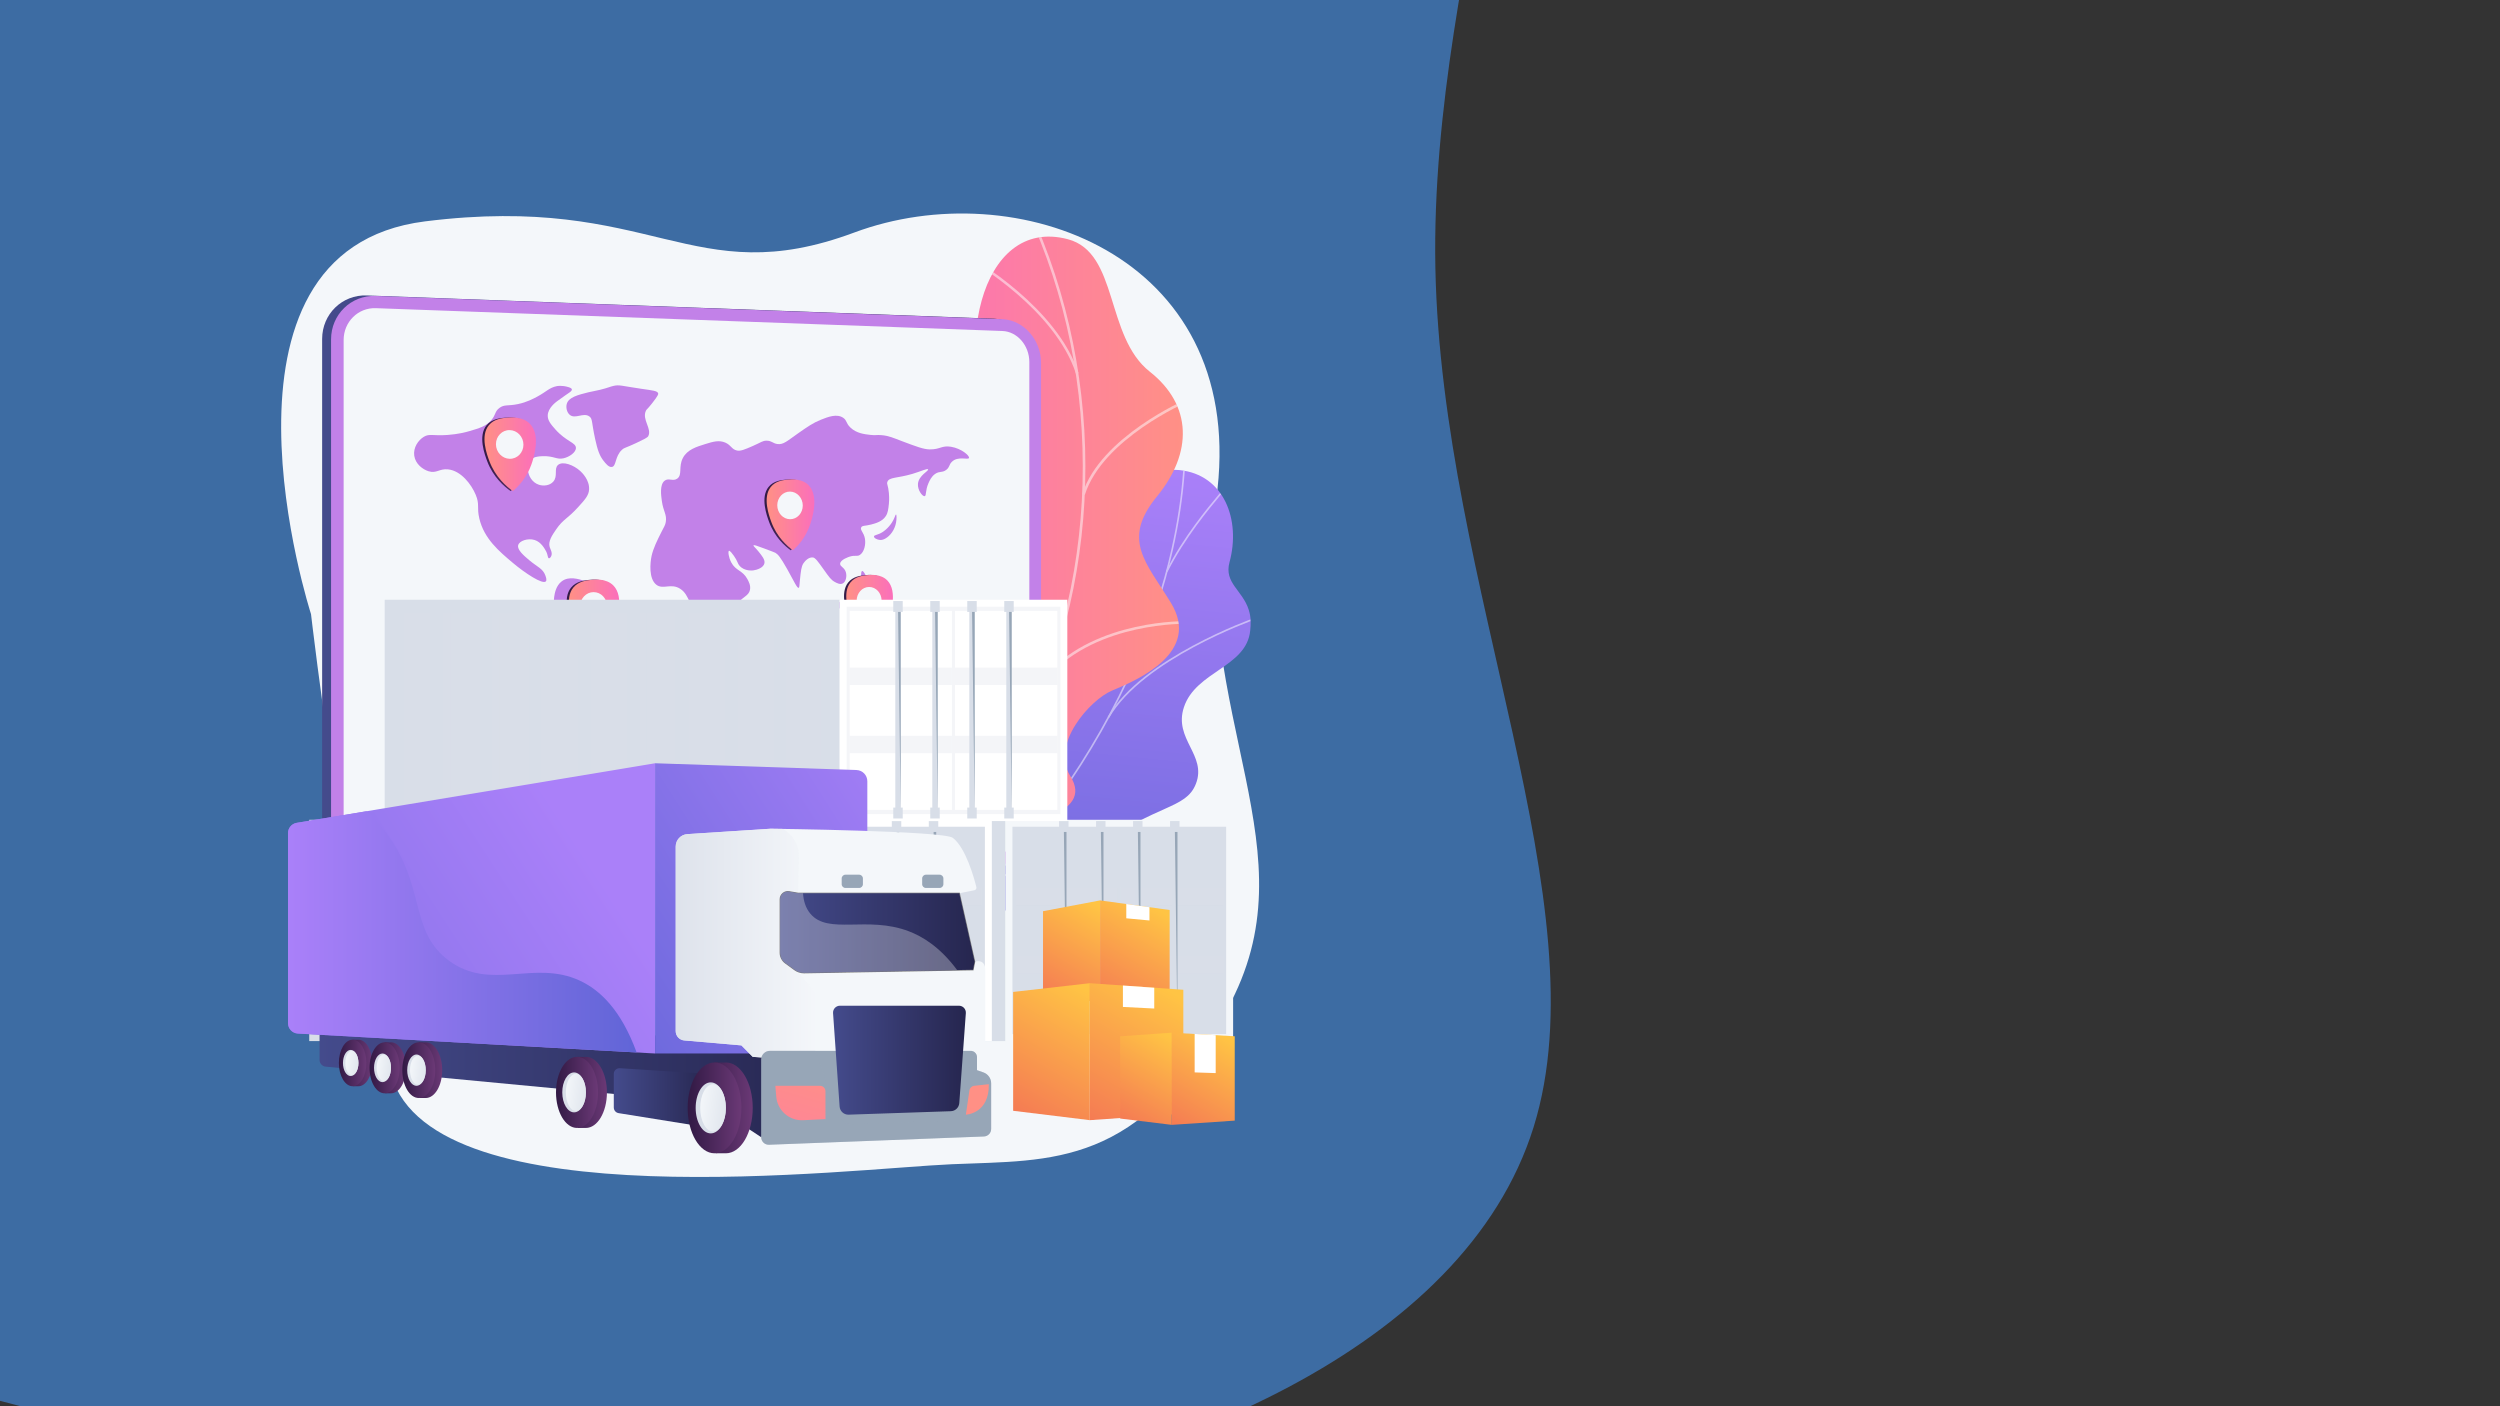 <?xml version="1.0" encoding="utf-8"?>
<svg id="visual" viewBox="0 0 1920 1080" width="1920" height="1080" version="1.1" xmlns="http://www.w3.org/2000/svg">
  <rect x="0" y="0" width="1920" height="1080" fill="#333333" stroke="none"/>
  <g transform="translate(75.467 203.249)" style="opacity: 0.55;">
    <path d="M554.8 -985.9C763.2 -840.5 1006.9 -781.3 1071.6 -631.3C1136.4 -481.3 1022.2 -240.7 1026.9 2.7C1031.7 246.2 1155.4 492.3 1102.3 662.5C1049.2 832.7 819.4 926.9 606.2 954.3C393 981.7 196.5 942.3 25.1 898.8C-146.3 855.3 -292.5 807.6 -530.1 794.3C-767.7 781 -1096.6 802 -1174.8 675.3C-1253 548.7 -1080.5 274.3 -1096.2 -9.1C-1112 -292.5 -1315.9 -585 -1255.2 -742C-1194.6 -899.1 -869.3 -920.7 -616 -1040.1C-362.7 -1159.5 -181.3 -1376.7 -4.1 -1369.7C173.2 -1362.6 346.3 -1131.2 554.8 -985.9" fill="#469BFF"/>
  </g>
  <g id="Illustration" transform="matrix(0.262, 0, 0, 0.262, 105.451, 51.112)" style="">
    <g>
      <path style="fill:#F4F7FA;" d="M3166.414,1237.759c75.573-688.326-591.753-927.462-1064.836-751.222 c-476.922,177.67-587.488-116.85-1258.113-32.701c-679.044,85.205-334.283,1151.133-334.283,1151.133 s108.046,926.891,236.053,1354.134c127.314,424.933,1345.976,271.194,1642.434,258.514 c294.752-12.609,550.875,11.727,807.323-454.845C3450.969,2297.049,3091.09,1923.803,3166.414,1237.759z"/>
      <g>
        <g>
          <defs>
            <path id="XMLID_1_" d="M2321.768,2339.564c85.595-10.223,106.663-113.612,109.807-233.062 c3.144-119.449,190.195-158.128,252.009-187.5c88.25-41.928,120.068-65.573,138.962-271.578 c-6.375-288.946,103.108-477.776,232.456-464.561c131.06,13.391,180.159,146.5,146.624,269.858 c-16.682,61.371,38.014,81.817,56.336,139.854c7.424,23.513,6.072,42.463,4.271,60.86 c-10.508,107.301-159.641,119.06-194.351,224.69c-30.74,93.545,67.94,139.942,35.232,224.205 c-29.63,76.332-118.286,58.051-289.128,187.837c-16.138,12.261-29.892,39.383-77.933,65.038 c-56.542,30.195-153.195,69.786-197.567,126.385c-58.6-4.006-117.6-8.937-175.409-5.049 c-56.004-8.868-111.546-20.651-166.554-34.552C2218.54,2396.599,2255.949,2347.426,2321.768,2339.564z"/>
          </defs>
          <linearGradient id="XMLID_00000077325596376299135000000007624136853442327173_" gradientUnits="userSpaceOnUse" x1="3693.677" y1="1035.396" x2="4309.09" y2="2652.446" gradientTransform="matrix(-0.965 0.261 0.261 0.965 6115.515 -814.62)">
            <stop offset="0" style="stop-color:#AA80F9"/>
            <stop offset="0.996" style="stop-color:#6165D7"/>
          </linearGradient>
          <path d="M2321.768,2339.564c85.595-10.223,106.663-113.612,109.807-233.062 c3.144-119.449,190.195-158.128,252.009-187.5c88.25-41.928,120.068-65.573,138.962-271.578 c-6.375-288.946,103.108-477.776,232.456-464.561c131.06,13.391,180.159,146.5,146.624,269.858 c-16.682,61.371,38.014,81.817,56.336,139.854c7.424,23.513,6.072,42.463,4.271,60.86 c-10.508,107.301-159.641,119.06-194.351,224.69c-30.74,93.545,67.94,139.942,35.232,224.205 c-29.63,76.332-118.286,58.051-289.128,187.837c-16.138,12.261-29.892,39.383-77.933,65.038 c-56.542,30.195-153.195,69.786-197.567,126.385c-58.6-4.006-117.6-8.937-175.409-5.049 c-56.004-8.868-111.546-20.651-166.554-34.552C2218.54,2396.599,2255.949,2347.426,2321.768,2339.564z" style="overflow: visible; fill: url('#XMLID_00000077325596376299135000000007624136853442327173_');"/>
          <clipPath id="XMLID_00000164472586797918319570000010766597304602174859_">
            <path d="M2321.768,2339.564c85.595-10.223,106.663-113.612,109.807-233.062 c3.144-119.449,190.195-158.128,252.009-187.5c88.25-41.928,120.068-65.573,138.962-271.578 c-6.375-288.946,103.108-477.776,232.456-464.561c131.06,13.391,180.159,146.5,146.624,269.858 c-16.682,61.371,38.014,81.817,56.336,139.854c7.424,23.513,6.072,42.463,4.271,60.86 c-10.508,107.301-159.641,119.06-194.351,224.69c-30.74,93.545,67.94,139.942,35.232,224.205 c-29.63,76.332-118.286,58.051-289.128,187.837c-16.138,12.261-29.892,39.383-77.933,65.038 c-56.542,30.195-153.195,69.786-197.567,126.385c-58.6-4.006-117.6-8.937-175.409-5.049 c-56.004-8.868-111.546-20.651-166.554-34.552C2218.54,2396.599,2255.949,2347.426,2321.768,2339.564z" style="overflow: visible;"/>
          </clipPath>
          <g style="clip-path:url(#XMLID_00000164472586797918319570000010766597304602174859_);">
            <g style="opacity:0.5;">
              <path style="fill:#FCFDFE;" d="M2252.708,2623.074l3.258,3.73c20.763-17.792,41.464-36.011,61.526-54.148 c148.535-134.306,278.076-278.647,385.028-429.02c90.621-127.416,166.33-260.934,225.022-396.844 c47.2-109.298,83.701-220.732,108.488-331.204c17.423-77.661,28.925-154.049,34.177-227.04 c0.917-12.721,1.139-25.835,1.354-38.519c0.286-16.898,0.581-34.373,2.527-51.046l-4.739-0.909 c-1.973,16.902-2.271,34.494-2.56,51.507c-0.213,12.621-0.435,25.67-1.343,38.261 c-5.236,72.763-16.702,148.923-34.077,226.364c-24.724,110.199-61.141,221.367-108.231,330.414 c-58.571,135.63-134.129,268.881-224.576,396.052c-106.77,150.12-236.106,294.23-384.413,428.327 C2294.117,2587.113,2273.446,2605.306,2252.708,2623.074z"/>
              <path style="fill:#FCFDFE;" d="M2844.673,1906.459l4.175,2.626c98.955-171.446,420.978-285.847,424.219-286.981l-1.875-4.527 C3267.937,1618.718,2944.421,1733.641,2844.673,1906.459z"/>
              <path style="fill:#FCFDFE;" d="M2523.9,2358.442l3.879,3.071c81.502-107.56,18.433-373.713,17.787-376.389l-4.634,0.782 C2541.573,1988.561,2604.13,2252.564,2523.9,2358.442z"/>
              <path style="fill:#FCFDFE;" d="M2472.067,2415.049l3.329,3.668c65.518-58.696,188.955-101.155,347.569-119.552 c7.976-0.926,7.976-0.926,8.634-1.497l-3.286-3.707l1.643,1.854l-0.873-2.275c-0.519,0.123-3.53,0.474-7.022,0.876 C2662.543,2312.919,2538.247,2355.759,2472.067,2415.049z"/>
              <path style="fill:#FCFDFE;" d="M2290.1,2590.031l4.165,2.639c49.037-84.119-6.921-226.788-7.49-228.218l-4.413,1.471 C2282.924,2367.333,2338.013,2507.838,2290.1,2590.031z"/>
              <path style="fill:#FCFDFE;" d="M3015.685,1478.945l4.297,2.396c49.463-98.811,125.239-189.336,150.14-219.083 c6.028-7.201,8.141-9.743,8.713-10.769l-4.208-2.567c-0.447,0.776-3.893,4.893-8.256,10.104 C3141.391,1288.869,3065.375,1379.683,3015.685,1478.945z"/>
              <path style="fill:#FCFDFE;" d="M2959.966,1653.386l4.717,1.073c15.959-104.376-111.541-285.631-116.977-293.296l-3.817,2.565 C2845.207,1365.588,2975.628,1550.96,2959.966,1653.386z"/>
            </g>
          </g>
        </g>
        <g>
          <linearGradient id="SVGID_1_" gradientUnits="userSpaceOnUse" x1="2699.833" y1="1386.191" x2="3538.365" y2="1386.191" gradientTransform="matrix(-1 0 0 1 5764.57 0)">
            <stop offset="0" style="stop-color:#FF9085"/>
            <stop offset="1" style="stop-color:#FB6FBB"/>
          </linearGradient>
          <path style="fill:url(#SVGID_1_);" d="M2228.125,2273.154c12.911,8.908,52.803-63.164,155.094-109.581 c25.556-11.596,160.556-84.513,249.192-10.675c17.206,14.333,34.414,28.665,51.619,42.998 c47.876-24.619,88.438-56.692,50.68-116.327c-58.638-92.609,58.668-223.823,122.477-250.286 c78.975-32.755,261.062-112.814,172.633-257.263c-73.616-120.254-145.402-184.424-40.687-312.191 c104.718-127.769,103.427-267.076-21.253-365.432c-131.207-103.504-91.039-348.884-240.302-388.307 c-260.086-68.688-345.811,342.617-201.542,613.034c144.267,270.416-46.176,232.274-143.481,326.45 c-8.537,9.254-21.059,24.26-32.477,44.776c-70.293,126.314,23.188,242.578,24.64,398.814 C2376.699,2102.237,2206.373,2258.148,2228.125,2273.154z"/>
          <g>
            <defs>
              <path id="SVGID_00000154416893817029507430000008454088303071637888_" d="M2375.513,1976.694l272.47,240.103 c48.48-22.03,128.903-70.614,86.726-137.226c-58.637-92.611,58.668-223.824,122.477-250.287 c78.975-32.754,261.062-112.814,172.633-257.264c-73.616-120.254-145.402-184.421-40.685-312.191 c104.716-127.769,103.424-267.076-21.256-365.431c-131.206-103.503-91.037-348.884-240.302-388.306 c-260.085-68.69-345.809,342.615-201.542,613.032s-46.174,232.275-143.48,326.451 c-132.843,128.571,90.419,275.418,93.275,375.164C2478.069,1898.934,2417.436,1949.837,2375.513,1976.694z"/>
            </defs>
            <clipPath id="SVGID_00000004527909010815760830000018357412431559564443_">
              <path d="M2375.513,1976.694l272.47,240.103 c48.48-22.03,128.903-70.614,86.726-137.226c-58.637-92.611,58.668-223.824,122.477-250.287 c78.975-32.754,261.062-112.814,172.633-257.264c-73.616-120.254-145.402-184.421-40.685-312.191 c104.716-127.769,103.424-267.076-21.256-365.431c-131.206-103.503-91.037-348.884-240.302-388.306 c-260.085-68.69-345.809,342.615-201.542,613.032s-46.174,232.275-143.48,326.451 c-132.843,128.571,90.419,275.418,93.275,375.164C2478.069,1898.934,2417.436,1949.837,2375.513,1976.694z" style="overflow: visible;"/>
            </clipPath>
            <g style="opacity:0.5;clip-path:url(#SVGID_00000004527909010815760830000018357412431559564443_);">
              <path style="fill:#FCFDFE;" d="M2540.041,2049.726l6.757,4.042c274.681-468.964,308.257-1078.978,87.623-1591.986l-7.1,2.617 C2847.025,975.246,2813.581,1582.709,2540.041,2049.726z"/>
              <path style="fill:#FCFDFE;" d="M2666.727,1780.25l5.881,5.229c144.162-157.751,401.22-152.145,403.801-152.069l-0.193-7.578 C3073.603,1625.754,2813.162,1620.014,2666.727,1780.25z"/>
              <path style="fill:#FCFDFE;" d="M2588.093,1961.975l7.559,1.993c47.271-213.05-245.849-509.624-248.816-512.594l-5.378,5.151 C2344.392,1459.463,2634.465,1752.976,2588.093,1961.975z"/>
              <path style="fill:#FCFDFE;" d="M2770.093,1252.891l7.394,2.615c52.275-164.463,297.34-271.242,299.809-272.302l-3.413-6.973 C3071.382,977.302,2823.332,1085.39,2770.093,1252.891z"/>
              <path style="fill:#FCFDFE;" d="M2751.753,900.909l7.357-1.939c-62.773-192.954-305.362-332.745-307.81-334.134l-3.602,6.506 C2450.117,572.712,2689.96,710.961,2751.753,900.909z"/>
            </g>
          </g>
        </g>
      </g>
      <g>
        <linearGradient id="SVGID_00000105419521326824966490000002027622187153997727_" gradientUnits="userSpaceOnUse" x1="541.802" y1="1538.515" x2="2624.9" y2="1538.515">
          <stop offset="0" style="stop-color:#444B8C"/>
          <stop offset="0.996" style="stop-color:#26264F"/>
        </linearGradient>
        <path style="fill:url(#SVGID_00000105419521326824966490000002027622187153997727_);" d="M667.743,2406.148 c-70.682-1.726-125.942-58.998-125.942-130.39V798.43c0-72.979,58.732-130.176,131.039-127.495l1837.937,68.147 c0.693,0.026,1.184,0.047,1.873,0.085c62.064,3.5,112.248,60.807,112.248,127.766v1344.298 c0,66.597-49.862,122.685-111.457,125.027l-1837.676,69.83C673.034,2406.19,670.465,2406.215,667.743,2406.148z"/>
        <path style="fill:#C281E8;" d="M693.779,2406.784c-70.615-1.725-125.823-58.969-125.823-130.328V799.825 c0-72.945,58.676-130.117,130.916-127.438l1836.239,68.068c0.692,0.026,1.182,0.046,1.871,0.085 c62.008,3.497,112.147,60.777,112.147,127.705v1343.689c0,66.567-49.817,122.63-111.356,124.972l-1835.977,69.82 C699.065,2406.826,696.498,2406.851,693.779,2406.784z"/>
        <path style="fill:#F4F7FA;" d="M2535.674,2302.251l-1836.315,68.627c-52.121,1.948-94.55-39.881-94.55-93.437V801.791 c0-53.555,42.43-95.425,94.55-93.526l1836.315,66.885c43.776,1.594,79.128,42.44,79.128,91.237v1344.551 C2614.802,2259.736,2579.45,2300.615,2535.674,2302.251z"/>
        <path style="fill:#C281E8;" d="M1148.954,2037.352l-291.367,6.709c-3.487,0.08-6.314-2.774-6.314-6.376v-71.614 c0-3.602,2.827-6.576,6.314-6.643l291.367-5.607c3.395-0.065,6.147,2.762,6.147,6.315v70.642 C1155.101,2034.33,1152.35,2037.274,1148.954,2037.352z"/>
        <path style="fill:#D8DEE8;" d="M1987.949,2170.829L857.588,2204.99c-3.487,0.105-6.314-2.729-6.314-6.331v-71.614 c0-3.602,2.827-6.596,6.314-6.688l1130.362-29.885c3.142-0.083,5.689,2.62,5.689,6.038v67.958 C1993.638,2167.886,1991.092,2170.734,1987.949,2170.829z"/>
        <g>
          <path style="fill:#C281E8;" d="M839.715,1085.398c-15.988,9.718-31.397,31.35-27.895,55.425 c3.554,24.427,24.947,40.165,41.816,45.422c23.719,7.391,31.533-8.117,57.051-5.495c38.621,3.967,68.67,44.458,81.217,74.246 c12.331,29.276,2.715,36.253,10.683,69.904c13.994,59.106,57.377,95.596,98.707,130.359 c34.418,28.949,86.902,64.034,96.336,53.762c3.378-3.678,0.336-12.17-1.499-17.292c-7.281-20.328-23.903-25.076-46.564-44.186 c-16.117-13.591-36.462-30.747-33.165-44.295c3.247-13.345,29.016-21.46,48.207-15.468c19.221,6.001,29.545,25.435,34.52,34.798 c4.252,8.004,3.547,18.359,7.49,18.89c2.721,0.367,5.746-3.823,7.111-7.433c3.512-9.291-2.628-18.322-4.865-25.55 c-5.151-16.645,7.055-34.478,19.197-52.216c20.308-29.669,32.2-29.785,63.584-64.193c20.989-23.011,31.492-34.844,32.642-51.741 c1.971-28.973-21.735-50.902-25.71-54.578c-19.17-17.733-51.689-30.14-65.535-17.765c-12.423,11.104,0.655,32.792-13.952,48.973 c-10.214,11.315-28.051,13.404-41.962,8.845c-19.649-6.439-30.945-25.969-32.078-43.507c-0.224-3.459-1.257-19.445,9.031-30.307 c2.933-3.096,10.067-9.24,34.052-9.902c33.696-0.93,40.72,10.637,60.831,6.295c16.764-3.619,36.979-17.078,36.734-30.675 c-0.286-15.923-28.385-18.041-60.628-54.511c-12.55-14.196-22.759-26.073-21.948-41.322 c1.142-21.465,23.491-37.94,27.926-41.209c17.391-12.819,32.822-23.211,32.822-23.211c4.344-2.925,10.652-7.113,9.927-11.229 c-0.477-2.709-3.868-4.635-9.927-6.532c-19.141-5.991-33.818-3-33.818-3c-22.781,4.643-30.038,16.005-57.932,30.962 c-11.269,6.043-30.282,16.238-56.224,21.708c-29.608,6.243-39.789,0.341-54.488,11.323 c-14.183,10.596-9.71,19.817-24.303,36.364c-15.287,17.333-33.971,22.845-63.031,31.417 c-11.136,3.285-33.639,9.158-64.415,11.406C865.788,1083.09,856.508,1075.191,839.715,1085.398z"/>
          <path style="fill:#C281E8;" d="M1322.313,954.816c-30.912,7.77-57.804,14.528-63.406,33.867 c-2.913,10.055-0.205,23.992,7.946,31.533c16.205,14.994,40.658-7.566,58.423,5.52c9.499,6.998,5.903,15.952,16.776,65.969 c7.253,33.364,13.209,49.406,24.624,63.922c6.47,8.227,15.544,19.765,24.569,18.077c13.364-2.5,8.303-30.6,29.41-50.348 c7.406-6.929,8.757-4.145,43.966-20.921c20.536-9.785,30.836-14.757,33.102-18.99c11.581-21.639-19.178-48.847-6.807-74.582 c2.333-4.852,2.654-2.273,18.466-22.286c18.167-22.994,17.941-26.657,17.465-28.466c-2.017-7.677-15.525-8.595-50.531-13.745 c-58.155-8.555-62.871-12.19-80.164-8.385c-11.479,2.525-14.536,5.255-39.319,11.416 C1337.476,952.21,1335.313,951.548,1322.313,954.816z"/>
          <path style="fill:#C281E8;" d="M1243.993,1509.062c-17.125,13.055-20.53,35.78-21.91,44.989 c-3.415,22.785,2.983,37.704,14.944,75.295c14.528,45.66,21.785,68.468,22.874,81.399c1.691,20.071-1.833,23.587-15.907,102.608 c-10.47,58.783-11.589,74.061-1.99,84.733c14.116,15.695,44.468,13.717,45.68,9.669c0.59-1.971-5.96-3.626-10.906-10.253 c-11.015-14.76-3.083-39.426-0.992-45.927c8.248-25.647,24.006-36.698,49.491-62.194c30.066-30.081,49.642-49.665,64.006-78.668 c7.138-14.413,22.352-46.166,17.659-87.333c-0.946-8.295-4.903-36.3-24.533-64.317c-25.492-36.383-59.905-47.807-69.977-50.982 C1292.822,1501.902,1264.92,1493.108,1243.993,1509.062z"/>
          <path style="fill:#C281E8;" d="M1535.569,1365.903c-11.076,22.07-23.327,46.481-28.129,69.009 c-4.299,20.166-8.405,65.927,13.589,83.691c19.893,16.068,42.83-5.596,70.581,12.383c14.152,9.168,20.387,22.712,27.912,39.054 c16.172,35.123,8.459,54.521,15.369,99.598c3.248,21.186,13.564,88.483,39.283,93.038c21.441,3.798,44.77-37.601,48.665-44.513 c10.347-18.36,14.332-37.426,21.875-74.788c10.17-50.37,6.388-57.418,17.089-71.564c13.769-18.201,30.44-20.282,34.096-37.787 c2.686-12.862-3.72-24.463-7.568-31.612c-14.215-26.416-34.04-23.585-47.418-49.117c-7.693-14.68-9.774-32.096-6.655-33.761 c2.788-1.489,10.511,9.195,14.256,14.376c11.503,15.914,10.096,21.649,17.083,29.681c14.124,16.235,37.965,13.593,39.754,13.368 c10.931-1.38,30.607-7.893,33.016-21.285c1.854-10.312-7.122-21.38-17.911-34.682c-8.707-10.736-15.221-15.361-14.161-17.393 c1.074-2.059,8.815,0.671,29.245,8.312c22.17,8.291,33.238,12.431,34.802,13.397c7.455,4.607,13.805,10.817,34.688,47.837 c21.151,37.495,28.845,56.318,33.643,54.77c2.388-0.771,1.974-5.913,3.731-23.286c2.628-25.986,4.068-39.169,10.255-48.563 c5.218-7.923,16.379-18.642,27.918-17.086c6.922,0.933,15.232,12.462,31.552,35.454c16.077,22.65,21.497,30.346,32.382,36.357 c5.712,3.154,15.942,8.803,23.992,4.046c8.935-5.28,12-21.501,8.292-33.195c-4.487-14.15-16.952-15.552-16.591-24.201 c0.516-12.334,26.307-20.342,28.557-21.019c16.628-5.003,20.882,0.756,29.397-4.892c12.64-8.384,17.846-30.754,14.668-48.095 c-3.272-17.86-14.359-24.508-10.999-32.201c2.826-6.47,11.7-4.122,29.305-8.776c13.067-3.454,32.354-8.552,42.895-24.632 c6.274-9.572,7.382-19.879,9.104-35.911c0.287-2.667,1.532-14.997,0-32.002c-2.121-23.547-6.791-25.248-4.551-32.069 c4.914-14.964,28.585-10.461,73.486-23.832c25.668-7.644,44.194-16.941,46.006-13.189c2.273,4.707-27.722,17.649-29.745,42.333 c-1.533,18.703,13.52,37.818,19.84,36.112c5.221-1.409,1.451-16.211,10.806-37.654c3.444-7.894,8.669-19.87,19.782-27.53 c13.331-9.189,21.191-2.551,33.185-12.364c9.593-7.849,7.175-14.239,15.212-22.547c18.207-18.822,48.871-4.905,50.843-11.954 c1.822-6.514-21.821-27.505-52.631-32.69c-27.415-4.614-31.638,8.125-62.79,7.701c-17.703-0.24-39.156-8.33-82.195-24.56 c-24.328-9.174-37.01-15.366-59.108-17.232c-15.391-1.299-15.853,1.143-31.965-0.681c-18.286-2.07-40.953-4.636-58.703-21.359 c-13.929-13.123-9.675-20.679-21.176-28.651c-18.573-12.874-44.014-3.122-65.638,5.519 c-22.982,9.183-39.304,20.602-66.98,39.964c-32.206,22.531-42.999,33.828-60.832,31.203 c-13.328-1.961-16.056-9.554-31.017-9.767c-12.109-0.172-15.907,4.717-40.552,15.485 c-23.846,10.419-36.001,15.593-46.398,13.395c-16.11-3.406-16.731-15.425-34.217-23.146 c-18.656-8.238-36.462-2.743-58.228,3.974c-26.895,8.3-53.374,16.47-66.246,40.881c-13.638,25.865-0.991,49.053-16.384,60.455 c-12.776,9.463-25.863-3.242-37.681,6.661c-14.205,11.902-9.977,42.533-7.746,58.695c4.395,31.837,15.315,39.771,11.616,62.007 C1547.484,1344.919,1544.581,1347.946,1535.569,1365.903z"/>
          <path style="fill:#C281E8;" d="M1795.898,1632.91c-6.662-0.71-17.813,27.992-15.14,55.161 c0.159,1.616,2.356,22.689,8.519,23.391c5.726,0.652,11.686-16.647,12.294-18.449c1-2.963,4.004-12.633,2.835-28.554 C1804.078,1660.006,1802.138,1633.575,1795.898,1632.91z"/>
          <path style="fill:#C281E8;" d="M2034.345,1566.227c-0.488,1.254,1.394,3.389,6.631,7.912 c13.833,11.946,20.742,17.914,32.135,22.206c9.837,3.707,34.296,10.426,39.542,0.878c3.363-6.121-1.468-18.378-9.183-24.086 c-8.222-6.084-14.406-0.798-34.045-1.941C2049.064,1570.012,2035.537,1563.161,2034.345,1566.227z"/>
          <path style="fill:#C281E8;" d="M2103.471,1513.856c-4.057,0.698-3.022,9.394-11.03,28.141 c-3.737,8.749-5.764,11.075-4.599,14.08c2.57,6.627,18.043,9.805,25.729,1.975c7.175-7.308,3.903-20.48,2.753-25.109 C2114.149,1524.188,2108.222,1513.038,2103.471,1513.856z"/>
          <path style="fill:#C281E8;" d="M2185.828,1586.979c3.053,4.842,8.237,10.832,20.944,16.94 c4.432,2.13,37.157,17.862,45.387,5.824c3.352-4.902,1.709-13.038-0.906-17.956c-4.047-7.613-11.439-9.431-23.578-12.915 c-36.174-10.381-44.366-15.415-47.317-10.9C2177.042,1573.046,2184.16,1584.334,2185.828,1586.979z"/>
          <path style="fill:#C281E8;" d="M2124.579,1478.738c-4.328,1.449-4.052,23.009,3.667,40.154 c4.014,8.916,11.322,19.485,14.654,18.059c3.603-1.542,1.772-16.772-0.915-27.08 C2137.99,1494.552,2128.77,1477.335,2124.579,1478.738z"/>
          <path style="fill:#C281E8;" d="M2159.361,1377.605c0.069-5.04,11.518-3.742,26.467-13.822 c10.384-7.001,25.596-21.609,33.672-41.706c1.637-4.073,3.322-9.221,4.542-8.947c1.84,0.414,2.067,13.044,0,23.978 c-3.819,20.202-16.16,38.242-31.835,46.736c-6.15,3.332-10.743,4.074-14.585,3.904 C2169.078,1387.373,2159.297,1382.276,2159.361,1377.605z"/>
          <path style="fill:#C281E8;" d="M2128.245,1671.441c-20.045,19.036-30.994,15.645-33.966,26.366 c-3.367,12.148,10.392,17.552,12.865,42.091c1.537,15.253-2.698,23.884,0.918,26.109c5.481,3.373,14.529-16.88,35.751-24.47 c1.646-0.589,23.871-8.165,42.013,3.58c10.535,6.82,9.209,13.37,26.401,29.718c10.999,10.459,16.713,15.737,23.613,14.701 c11.376-1.707,17.802-19.354,21.75-30.194c3.268-8.973,10.755-29.534,5.431-53.909c-2.306-10.556-4.005-8.056-35.348-56.639 c-8.668-13.435-12.148-19.222-19.993-22.882c-16.018-7.475-33.581,1.679-36.448,3.173c-6.291,3.279-11.806,8.904-22.844,20.162 C2135.342,1662.554,2136.154,1663.931,2128.245,1671.441z"/>
        </g>
        <g>
          <g>
            <linearGradient id="SVGID_00000123416512260926074080000010825646270487050374_" gradientUnits="userSpaceOnUse" x1="1011.162" y1="1136.524" x2="1161.98" y2="1136.524">
              <stop offset="0" style="stop-color:#311944"/>
              <stop offset="1" style="stop-color:#6B3976"/>
            </linearGradient>
            <path style="fill:url(#SVGID_00000123416512260926074080000010825646270487050374_);" d="M1094.344,1244.469 c-18.756-13.343-51.156-41.004-68.637-87.438c-7.107-18.881-27.935-74.202-1.589-105.888 c15.627-18.795,40.903-20.87,53.898-21.939c11.002-0.904,44.907-3.689,66.219,17.946 c33.966,34.481,9.614,104.444,4.715,118.522C1134.793,1206.346,1109.272,1231.808,1094.344,1244.469z"/>
            <linearGradient id="SVGID_00000052090530116611890140000009954269601382728101_" gradientUnits="userSpaceOnUse" x1="1044.756" y1="1107.715" x2="1125.355" y2="1107.715">
              <stop offset="0" style="stop-color:#311944"/>
              <stop offset="1" style="stop-color:#6B3976"/>
            </linearGradient>
            <path style="fill:url(#SVGID_00000052090530116611890140000009954269601382728101_);" d="M1125.355,1108.481 c0,23.188-17.992,41.678-40.226,41.298c-22.279-0.382-40.373-19.558-40.373-42.831c0-23.273,18.094-41.761,40.373-41.295 C1107.363,1066.119,1125.355,1085.293,1125.355,1108.481z"/>
          </g>
          <g>
            <linearGradient id="SVGID_00000028304615540214826090000000133775878039276973_" gradientUnits="userSpaceOnUse" x1="1258.679" y1="1610.491" x2="1406.166" y2="1610.491">
              <stop offset="0" style="stop-color:#311944"/>
              <stop offset="1" style="stop-color:#6B3976"/>
            </linearGradient>
            <path style="fill:url(#SVGID_00000028304615540214826090000000133775878039276973_);" d="M1340.021,1717.219 c-18.341-12.798-50.025-39.467-67.119-85.014c-6.95-18.52-27.316-72.783-1.554-104.675 c15.281-18.918,39.998-21.506,52.705-22.839c10.759-1.128,43.916-4.602,64.758,16.341 c33.218,33.378,9.403,103.084,4.611,117.11C1379.578,1678.663,1354.62,1704.383,1340.021,1717.219z"/>
            <linearGradient id="SVGID_00000101798677678818856870000005020643528752338593_" gradientUnits="userSpaceOnUse" x1="1291.53" y1="1582.18" x2="1370.348" y2="1582.18">
              <stop offset="0" style="stop-color:#311944"/>
              <stop offset="1" style="stop-color:#6B3976"/>
            </linearGradient>
            <path style="fill:url(#SVGID_00000101798677678818856870000005020643528752338593_);" d="M1370.348,1582.084 c0,22.931-17.595,41.597-39.338,41.691c-21.786,0.094-39.48-18.485-39.48-41.5s17.693-41.68,39.48-41.692 C1352.753,1540.572,1370.348,1559.152,1370.348,1582.084z"/>
          </g>
          <g>
            <linearGradient id="SVGID_00000136400735948169313640000000149333868051750589_" gradientUnits="userSpaceOnUse" x1="2071.644" y1="1592.824" x2="2208.448" y2="1592.824">
              <stop offset="0" style="stop-color:#311944"/>
              <stop offset="1" style="stop-color:#6B3976"/>
            </linearGradient>
            <path style="fill:url(#SVGID_00000136400735948169313640000000149333868051750589_);" d="M2147.086,1695.616 c-17.013-12.343-46.399-38.055-62.253-81.933c-6.445-17.84-25.331-70.11-1.441-100.804 c14.171-18.208,37.096-20.686,48.882-21.962c9.98-1.08,40.737-4.406,60.073,15.779c30.82,32.173,8.723,99.297,4.278,112.803 C2183.781,1658.518,2160.628,1683.267,2147.086,1695.616z"/>
            <linearGradient id="SVGID_00000119822155386823884170000013790317788640979376_" gradientUnits="userSpaceOnUse" x1="2102.109" y1="1565.551" x2="2175.218" y2="1565.551">
              <stop offset="0" style="stop-color:#311944"/>
              <stop offset="1" style="stop-color:#6B3976"/>
            </linearGradient>
            <path style="fill:url(#SVGID_00000119822155386823884170000013790317788640979376_);" d="M2175.218,1565.487 c0,22.087-16.322,40.051-36.491,40.124c-20.208,0.074-36.618-17.834-36.618-39.997s16.41-40.128,36.618-40.125 C2158.896,1525.493,2175.218,1543.4,2175.218,1565.487z"/>
          </g>
          <g>
            <linearGradient id="SVGID_00000141447659996550512510000008157159662102663844_" gradientUnits="userSpaceOnUse" x1="1838.274" y1="1314.091" x2="1978.104" y2="1314.091">
              <stop offset="0" style="stop-color:#311944"/>
              <stop offset="1" style="stop-color:#6B3976"/>
            </linearGradient>
            <path style="fill:url(#SVGID_00000141447659996550512510000008157159662102663844_);" d="M1915.387,1418.021 c-17.389-12.705-47.426-39.092-63.631-83.665c-6.588-18.123-25.893-71.223-1.473-101.935 c14.486-18.219,37.918-20.417,49.965-21.548c10.201-0.958,41.637-3.907,61.4,16.758c31.499,32.939,8.916,100.503,4.372,114.098 C1952.892,1381.005,1929.228,1405.717,1915.387,1418.021z"/>
            <linearGradient id="SVGID_00000049926724640330775290000009421060646088058035_" gradientUnits="userSpaceOnUse" x1="1869.415" y1="1286.413" x2="1944.141" y2="1286.413">
              <stop offset="0" style="stop-color:#311944"/>
              <stop offset="1" style="stop-color:#6B3976"/>
            </linearGradient>
            <path style="fill:url(#SVGID_00000049926724640330775290000009421060646088058035_);" d="M1944.141,1286.838 c0,22.329-16.682,40.272-37.297,40.077c-20.655-0.196-37.428-18.52-37.428-40.927s16.774-40.35,37.428-40.076 C1927.458,1246.186,1944.141,1264.509,1944.141,1286.838z"/>
          </g>
        </g>
        <g>
          <linearGradient id="SVGID_00000171710777411248564710000012667129872584328832_" gradientUnits="userSpaceOnUse" x1="1017.678" y1="1136.524" x2="1168.495" y2="1136.524">
            <stop offset="0" style="stop-color:#FF9085"/>
            <stop offset="1" style="stop-color:#FB6FBB"/>
          </linearGradient>
          <path style="fill:url(#SVGID_00000171710777411248564710000012667129872584328832_);" d="M1100.86,1244.469 c-18.756-13.343-51.156-41.004-68.637-87.438c-7.107-18.881-27.935-74.202-1.589-105.888 c15.627-18.795,40.903-20.87,53.898-21.939c11.002-0.904,44.907-3.689,66.219,17.946c33.966,34.481,9.614,104.444,4.715,118.522 C1141.308,1206.346,1115.788,1231.808,1100.86,1244.469z"/>
          <path style="fill:#F4F7FA;" d="M1131.87,1108.481c0,23.188-17.992,41.678-40.226,41.298 c-22.279-0.382-40.372-19.558-40.372-42.831c0-23.273,18.094-41.761,40.372-41.295 C1113.879,1066.119,1131.87,1085.293,1131.87,1108.481z"/>
        </g>
        <g>
          <linearGradient id="SVGID_00000005949687987569935050000006298821407212815521_" gradientUnits="userSpaceOnUse" x1="1265.195" y1="1610.491" x2="1412.681" y2="1610.491">
            <stop offset="0" style="stop-color:#FF9085"/>
            <stop offset="1" style="stop-color:#FB6FBB"/>
          </linearGradient>
          <path style="fill:url(#SVGID_00000005949687987569935050000006298821407212815521_);" d="M1346.537,1717.219 c-18.341-12.798-50.025-39.467-67.119-85.014c-6.95-18.52-27.316-72.783-1.554-104.675 c15.281-18.918,39.998-21.506,52.705-22.839c10.759-1.128,43.916-4.602,64.758,16.341c33.218,33.378,9.403,103.084,4.611,117.11 C1386.093,1678.663,1361.135,1704.383,1346.537,1717.219z"/>
          <path style="fill:#F4F7FA;" d="M1376.863,1582.084c0,22.931-17.595,41.597-39.338,41.691c-21.787,0.094-39.48-18.485-39.48-41.5 s17.693-41.68,39.48-41.692C1359.269,1540.572,1376.863,1559.152,1376.863,1582.084z"/>
        </g>
        <g>
          <linearGradient id="SVGID_00000033329396626393297130000015213040754854607263_" gradientUnits="userSpaceOnUse" x1="2078.159" y1="1592.824" x2="2214.964" y2="1592.824">
            <stop offset="0" style="stop-color:#FF9085"/>
            <stop offset="1" style="stop-color:#FB6FBB"/>
          </linearGradient>
          <path style="fill:url(#SVGID_00000033329396626393297130000015213040754854607263_);" d="M2153.601,1695.616 c-17.013-12.343-46.399-38.055-62.253-81.933c-6.445-17.84-25.331-70.11-1.441-100.804 c14.171-18.208,37.096-20.686,48.883-21.962c9.98-1.08,40.737-4.406,60.073,15.779c30.82,32.173,8.723,99.297,4.278,112.803 C2190.296,1658.518,2167.143,1683.267,2153.601,1695.616z"/>
          <path style="fill:#F4F7FA;" d="M2181.734,1565.487c0,22.087-16.322,40.051-36.491,40.124 c-20.208,0.074-36.618-17.834-36.618-39.997s16.41-40.128,36.618-40.125C2165.412,1525.493,2181.734,1543.4,2181.734,1565.487z"/>
        </g>
        <g>
          <linearGradient id="SVGID_00000033368444238773317470000010424614720912544926_" gradientUnits="userSpaceOnUse" x1="1844.79" y1="1314.091" x2="1984.62" y2="1314.091">
            <stop offset="0" style="stop-color:#FF9085"/>
            <stop offset="1" style="stop-color:#FB6FBB"/>
          </linearGradient>
          <path style="fill:url(#SVGID_00000033368444238773317470000010424614720912544926_);" d="M1921.903,1418.021 c-17.389-12.705-47.426-39.092-63.631-83.665c-6.588-18.123-25.893-71.223-1.474-101.935 c14.486-18.219,37.918-20.417,49.965-21.548c10.201-0.958,41.637-3.907,61.4,16.758c31.499,32.939,8.916,100.503,4.372,114.098 C1959.408,1381.005,1935.744,1405.717,1921.903,1418.021z"/>
          <path style="fill:#F4F7FA;" d="M1950.657,1286.838c0,22.329-16.682,40.272-37.297,40.077 c-20.655-0.196-37.429-18.52-37.429-40.927s16.774-40.35,37.429-40.076C1933.974,1246.186,1950.657,1264.509,1950.657,1286.838z "/>
        </g>
      </g>
      <g>
        <g>
          <g>
            <rect x="1211.197" y="2207.929" transform="matrix(-1 -1.224647e-16 1.224647e-16 -1 3756.066 5064.595)" style="fill:#D8DEE8;" width="1333.672" height="648.736"/>
            <rect x="1266.461" y="2246.761" transform="matrix(-1 -1.224647e-16 1.224647e-16 -1 3756.066 5054.471)" style="opacity:0.3;fill:#D8DEE8;" width="1223.145" height="560.949"/>
            <g>
              <g>
                <rect x="2354.898" y="2246.761" transform="matrix(-1 -1.224647e-16 1.224647e-16 -1 4766.29 5054.471)" style="opacity:0.6;fill:#D8DEE8;" width="56.493" height="560.949"/>
                <rect x="2352.683" y="2246.761" transform="matrix(-1 -1.224647e-16 1.224647e-16 -1 4743.027 5054.471)" style="fill:#D8DEE8;" width="37.662" height="560.949"/>
              </g>
              <g>
                <rect x="2210.897" y="2246.761" transform="matrix(-1 -1.224647e-16 1.224647e-16 -1 4478.287 5054.471)" style="opacity:0.6;fill:#D8DEE8;" width="56.492" height="560.949"/>
                <rect x="2208.682" y="2246.761" transform="matrix(-1 -1.224647e-16 1.224647e-16 -1 4455.025 5054.471)" style="fill:#D8DEE8;" width="37.662" height="560.949"/>
              </g>
              <g>
                <rect x="2066.896" y="2246.761" transform="matrix(-1 -1.224647e-16 1.224647e-16 -1 4190.285 5054.471)" style="opacity:0.6;fill:#D8DEE8;" width="56.493" height="560.949"/>
                <rect x="2064.681" y="2246.761" transform="matrix(-1 -1.224647e-16 1.224647e-16 -1 4167.023 5054.471)" style="fill:#D8DEE8;" width="37.662" height="560.949"/>
              </g>
              <g>
                <rect x="1922.895" y="2246.761" transform="matrix(-1 -1.224647e-16 1.224647e-16 -1 3902.283 5054.471)" style="opacity:0.6;fill:#D8DEE8;" width="56.493" height="560.949"/>
                <rect x="1920.679" y="2246.761" transform="matrix(-1 -1.224647e-16 1.224647e-16 -1 3879.021 5054.471)" style="fill:#D8DEE8;" width="37.662" height="560.949"/>
              </g>
              <g>
                <rect x="1778.894" y="2246.761" transform="matrix(-1 -1.224647e-16 1.224647e-16 -1 3614.28 5054.471)" style="opacity:0.6;fill:#D8DEE8;" width="56.492" height="560.949"/>
                <rect x="1776.678" y="2246.761" transform="matrix(-1 -1.224647e-16 1.224647e-16 -1 3591.019 5054.471)" style="fill:#D8DEE8;" width="37.662" height="560.949"/>
              </g>
              <g>
                <rect x="1634.892" y="2246.761" transform="matrix(-1 -1.224647e-16 1.224647e-16 -1 3326.278 5054.471)" style="opacity:0.6;fill:#D8DEE8;" width="56.493" height="560.949"/>
                <rect x="1632.677" y="2246.761" transform="matrix(-1 -1.224647e-16 1.224647e-16 -1 3303.017 5054.471)" style="fill:#D8DEE8;" width="37.662" height="560.949"/>
              </g>
              <g>
                <rect x="1490.891" y="2246.761" transform="matrix(-1 -1.224647e-16 1.224647e-16 -1 3038.276 5054.471)" style="opacity:0.6;fill:#D8DEE8;" width="56.493" height="560.949"/>
                <rect x="1488.676" y="2246.761" transform="matrix(-1 -1.224647e-16 1.224647e-16 -1 3015.014 5054.471)" style="fill:#D8DEE8;" width="37.662" height="560.949"/>
              </g>
              <g>
                <rect x="1346.891" y="2246.761" transform="matrix(-1 -1.224647e-16 1.224647e-16 -1 2750.273 5054.471)" style="opacity:0.6;fill:#D8DEE8;" width="56.492" height="560.949"/>
                <rect x="1344.675" y="2246.761" transform="matrix(-1 -1.224647e-16 1.224647e-16 -1 2727.012 5054.471)" style="fill:#D8DEE8;" width="37.662" height="560.949"/>
              </g>
            </g>
          </g>
          <g>
            <rect x="2544.869" y="2207.929" transform="matrix(-1 -1.224647e-16 1.224647e-16 -1 5757.015 5064.595)" style="fill:#F4F7FA;" width="667.277" height="648.736"/>
            <rect x="2574.537" y="2219.057" transform="matrix(-1.836970e-16 1 -1 -1.836970e-16 5410.805 -346.21)" style="fill:#D8DEE8;" width="607.94" height="626.48"/>
            <g>
              <g>
                <g>
                  <rect x="2574.13" y="2240.604" transform="matrix(-1 -1.224647e-16 1.224647e-16 -1 5448.112 5064.595)" style="fill:#D8DEE8;" width="299.853" height="583.387"/>
                  <rect x="2883.033" y="2240.604" transform="matrix(-1 -1.224647e-16 1.224647e-16 -1 6065.918 5064.595)" style="fill:#D8DEE8;" width="299.853" height="583.387"/>
                </g>
                <g>
                  <rect x="2883.033" y="2406.849" transform="matrix(-1 -1.224647e-16 1.224647e-16 -1 6065.918 4864.692)" style="opacity:0.3;fill:#D8DEE8;" width="299.853" height="50.995"/>
                  <rect x="2883.033" y="2606.75" transform="matrix(-1 -1.224647e-16 1.224647e-16 -1 6065.918 5264.496)" style="opacity:0.3;fill:#D8DEE8;" width="299.853" height="50.996"/>
                </g>
              </g>
              <g>
                <rect x="2574.13" y="2406.849" transform="matrix(-1 -1.224647e-16 1.224647e-16 -1 5448.112 4864.692)" style="opacity:0.3;fill:#D8DEE8;" width="299.853" height="50.995"/>
                <rect x="2574.13" y="2606.75" transform="matrix(-1 -1.224647e-16 1.224647e-16 -1 5448.112 5264.496)" style="opacity:0.3;fill:#D8DEE8;" width="299.853" height="50.996"/>
              </g>
            </g>
            <g>
              <g>
                <rect x="3033.303" y="2225.287" transform="matrix(-1 -1.224647e-16 1.224647e-16 -1 6082.371 5058.44)" style="fill:#D8DEE8;" width="15.764" height="607.865"/>
                <polygon style="fill:#97A6B7;" points="3049.067,2833.152 3049.067,2225.287 3041.185,2225.287 &#9;&#9;&#9;&#9;&#9;&#9;&#9;"/>
                <rect x="3027.332" y="2211.688" transform="matrix(-1 -1.224647e-16 1.224647e-16 -1 6082.371 4455.334)" style="fill:#D8DEE8;" width="27.707" height="31.957"/>
                <rect x="3027.332" y="2817.173" transform="matrix(-1 -1.224647e-16 1.224647e-16 -1 6082.371 5666.303)" style="fill:#D8DEE8;" width="27.707" height="31.957"/>
              </g>
              <g>
                <rect x="2816.399" y="2225.287" transform="matrix(-1 -1.224647e-16 1.224647e-16 -1 5648.564 5058.44)" style="fill:#D8DEE8;" width="15.765" height="607.865"/>
                <polygon style="fill:#97A6B7;" points="2832.164,2833.152 2832.164,2225.287 2824.282,2225.287 &#9;&#9;&#9;&#9;&#9;&#9;&#9;"/>
                <rect x="2810.428" y="2211.688" transform="matrix(-1 -1.224647e-16 1.224647e-16 -1 5648.564 4455.334)" style="fill:#D8DEE8;" width="27.708" height="31.957"/>
                <rect x="2810.428" y="2817.173" transform="matrix(-1 -1.224647e-16 1.224647e-16 -1 5648.564 5666.303)" style="fill:#D8DEE8;" width="27.708" height="31.957"/>
              </g>
              <g>
                <rect x="2707.948" y="2225.287" transform="matrix(-1 -1.224647e-16 1.224647e-16 -1 5431.659 5058.44)" style="fill:#D8DEE8;" width="15.765" height="607.865"/>
                <polygon style="fill:#97A6B7;" points="2723.712,2833.152 2723.712,2225.287 2715.83,2225.287 &#9;&#9;&#9;&#9;&#9;&#9;&#9;"/>
                <rect x="2701.976" y="2211.688" transform="matrix(-1 -1.224647e-16 1.224647e-16 -1 5431.66 4455.334)" style="fill:#D8DEE8;" width="27.708" height="31.957"/>
                <rect x="2701.976" y="2817.173" transform="matrix(-1 -1.224647e-16 1.224647e-16 -1 5431.66 5666.303)" style="fill:#D8DEE8;" width="27.708" height="31.957"/>
              </g>
              <g>
                <rect x="2924.851" y="2225.287" transform="matrix(-1 -1.224647e-16 1.224647e-16 -1 5865.467 5058.44)" style="fill:#D8DEE8;" width="15.765" height="607.865"/>
                <polygon style="fill:#97A6B7;" points="2940.616,2833.152 2940.616,2225.287 2932.733,2225.287 &#9;&#9;&#9;&#9;&#9;&#9;&#9;"/>
                <rect x="2918.88" y="2211.688" transform="matrix(-1 -1.224647e-16 1.224647e-16 -1 5865.467 4455.334)" style="fill:#D8DEE8;" width="27.707" height="31.957"/>
                <rect x="2918.88" y="2817.173" transform="matrix(-1 -1.224647e-16 1.224647e-16 -1 5865.467 5666.303)" style="fill:#D8DEE8;" width="27.707" height="31.957"/>
              </g>
            </g>
          </g>
        </g>
        <g>
          <g>
            <rect x="503.988" y="2207.929" transform="matrix(-1 -1.224647e-16 1.224647e-16 -1 2341.648 5064.595)" style="fill:#D8DEE8;" width="1333.672" height="648.736"/>
            <rect x="559.252" y="2246.761" transform="matrix(-1 -1.224647e-16 1.224647e-16 -1 2341.649 5054.471)" style="opacity:0.3;fill:#D8DEE8;" width="1223.145" height="560.949"/>
            <g>
              <g>
                <rect x="1647.69" y="2246.761" transform="matrix(-1 -1.224647e-16 1.224647e-16 -1 3351.873 5054.471)" style="opacity:0.6;fill:#D8DEE8;" width="56.493" height="560.949"/>
                <rect x="1645.474" y="2246.761" transform="matrix(-1 -1.224647e-16 1.224647e-16 -1 3328.61 5054.471)" style="fill:#D8DEE8;" width="37.662" height="560.949"/>
              </g>
              <g>
                <rect x="1503.689" y="2246.761" transform="matrix(-1 -1.224647e-16 1.224647e-16 -1 3063.87 5054.471)" style="opacity:0.6;fill:#D8DEE8;" width="56.492" height="560.949"/>
                <rect x="1501.473" y="2246.761" transform="matrix(-1 -1.224647e-16 1.224647e-16 -1 3040.608 5054.471)" style="fill:#D8DEE8;" width="37.662" height="560.949"/>
              </g>
              <g>
                <rect x="1359.687" y="2246.761" transform="matrix(-1 -1.224647e-16 1.224647e-16 -1 2775.867 5054.471)" style="opacity:0.6;fill:#D8DEE8;" width="56.493" height="560.949"/>
                <rect x="1357.472" y="2246.761" transform="matrix(-1 -1.224647e-16 1.224647e-16 -1 2752.606 5054.471)" style="fill:#D8DEE8;" width="37.662" height="560.949"/>
              </g>
              <g>
                <rect x="1215.686" y="2246.761" transform="matrix(-1 -1.224647e-16 1.224647e-16 -1 2487.866 5054.471)" style="opacity:0.6;fill:#D8DEE8;" width="56.493" height="560.949"/>
                <rect x="1213.471" y="2246.761" transform="matrix(-1 -1.224647e-16 1.224647e-16 -1 2464.603 5054.471)" style="fill:#D8DEE8;" width="37.662" height="560.949"/>
              </g>
              <g>
                <rect x="1071.685" y="2246.761" transform="matrix(-1 -1.224647e-16 1.224647e-16 -1 2199.863 5054.471)" style="opacity:0.6;fill:#D8DEE8;" width="56.492" height="560.949"/>
                <rect x="1069.47" y="2246.761" transform="matrix(-1 -1.224647e-16 1.224647e-16 -1 2176.601 5054.471)" style="fill:#D8DEE8;" width="37.662" height="560.949"/>
              </g>
              <g>
                <rect x="927.684" y="2246.761" transform="matrix(-1 -1.224647e-16 1.224647e-16 -1 1911.861 5054.471)" style="opacity:0.6;fill:#D8DEE8;" width="56.493" height="560.949"/>
                <rect x="925.469" y="2246.761" transform="matrix(-1 -1.224647e-16 1.224647e-16 -1 1888.6 5054.471)" style="fill:#D8DEE8;" width="37.662" height="560.949"/>
              </g>
              <g>
                <rect x="783.683" y="2246.761" transform="matrix(-1 -1.224647e-16 1.224647e-16 -1 1623.859 5054.471)" style="opacity:0.6;fill:#D8DEE8;" width="56.493" height="560.949"/>
                <rect x="781.467" y="2246.761" transform="matrix(-1 -1.224647e-16 1.224647e-16 -1 1600.596 5054.471)" style="fill:#D8DEE8;" width="37.662" height="560.949"/>
              </g>
              <g>
                <rect x="639.682" y="2246.761" transform="matrix(-1 -1.224647e-16 1.224647e-16 -1 1335.856 5054.471)" style="opacity:0.6;fill:#D8DEE8;" width="56.492" height="560.949"/>
                <rect x="637.466" y="2246.761" transform="matrix(-1 -1.224647e-16 1.224647e-16 -1 1312.595 5054.471)" style="fill:#D8DEE8;" width="37.662" height="560.949"/>
              </g>
            </g>
          </g>
          <g>
            <rect x="1837.66" y="2207.929" transform="matrix(-1 -1.224647e-16 1.224647e-16 -1 4342.598 5064.595)" style="fill:#FFFFFF;" width="667.277" height="648.736"/>
            <rect x="1867.329" y="2219.057" transform="matrix(-1.836970e-16 1 -1 -1.836970e-16 4703.596 360.998)" style="fill:#D8DEE8;" width="607.94" height="626.48"/>
            <g>
              <g>
                <g>
                  <rect x="1866.921" y="2240.604" transform="matrix(-1 -1.224647e-16 1.224647e-16 -1 4033.695 5064.595)" style="fill:#D8DEE8;" width="299.853" height="583.387"/>
                  <rect x="2175.824" y="2240.604" transform="matrix(-1 -1.224647e-16 1.224647e-16 -1 4651.501 5064.595)" style="fill:#D8DEE8;" width="299.853" height="583.387"/>
                </g>
                <g>
                  <rect x="2175.824" y="2406.849" transform="matrix(-1 -1.224647e-16 1.224647e-16 -1 4651.501 4864.692)" style="opacity:0.3;fill:#D8DEE8;" width="299.853" height="50.995"/>
                  <rect x="2175.824" y="2606.75" transform="matrix(-1 -1.224647e-16 1.224647e-16 -1 4651.501 5264.496)" style="opacity:0.3;fill:#D8DEE8;" width="299.853" height="50.996"/>
                </g>
              </g>
              <g>
                <rect x="1866.921" y="2406.849" transform="matrix(-1 -1.224647e-16 1.224647e-16 -1 4033.695 4864.692)" style="opacity:0.3;fill:#D8DEE8;" width="299.853" height="50.995"/>
                <rect x="1866.921" y="2606.75" transform="matrix(-1 -1.224647e-16 1.224647e-16 -1 4033.695 5264.496)" style="opacity:0.3;fill:#D8DEE8;" width="299.853" height="50.996"/>
              </g>
            </g>
            <g>
              <g>
                <rect x="2326.094" y="2225.287" transform="matrix(-1 -1.224647e-16 1.224647e-16 -1 4667.954 5058.44)" style="fill:#D8DEE8;" width="15.765" height="607.865"/>
                <polygon style="fill:#97A6B7;" points="2341.859,2833.152 2341.859,2225.287 2333.977,2225.287 &#9;&#9;&#9;&#9;&#9;&#9;&#9;"/>
                <rect x="2320.124" y="2211.688" transform="matrix(-1 -1.224647e-16 1.224647e-16 -1 4667.954 4455.334)" style="fill:#D8DEE8;" width="27.707" height="31.957"/>
                <rect x="2320.124" y="2817.173" transform="matrix(-1 -1.224647e-16 1.224647e-16 -1 4667.954 5666.303)" style="fill:#D8DEE8;" width="27.707" height="31.957"/>
              </g>
              <g>
                <rect x="2109.191" y="2225.287" transform="matrix(-1 -1.224647e-16 1.224647e-16 -1 4234.146 5058.44)" style="fill:#D8DEE8;" width="15.765" height="607.865"/>
                <polygon style="fill:#97A6B7;" points="2124.956,2833.152 2124.956,2225.287 2117.073,2225.287 &#9;&#9;&#9;&#9;&#9;&#9;&#9;"/>
                <rect x="2103.219" y="2211.688" transform="matrix(-1 -1.224647e-16 1.224647e-16 -1 4234.146 4455.334)" style="fill:#D8DEE8;" width="27.708" height="31.957"/>
                <rect x="2103.219" y="2817.173" transform="matrix(-1 -1.224647e-16 1.224647e-16 -1 4234.146 5666.303)" style="fill:#D8DEE8;" width="27.708" height="31.957"/>
              </g>
              <g>
                <rect x="2000.739" y="2225.287" transform="matrix(-1 -1.224647e-16 1.224647e-16 -1 4017.242 5058.44)" style="fill:#D8DEE8;" width="15.764" height="607.865"/>
                <polygon style="fill:#97A6B7;" points="2016.503,2833.152 2016.503,2225.287 2008.621,2225.287 &#9;&#9;&#9;&#9;&#9;&#9;&#9;"/>
                <rect x="1994.767" y="2211.688" transform="matrix(-1 -1.224647e-16 1.224647e-16 -1 4017.242 4455.334)" style="fill:#D8DEE8;" width="27.708" height="31.957"/>
                <rect x="1994.767" y="2817.173" transform="matrix(-1 -1.224647e-16 1.224647e-16 -1 4017.242 5666.303)" style="fill:#D8DEE8;" width="27.708" height="31.957"/>
              </g>
              <g>
                <rect x="2217.642" y="2225.287" transform="matrix(-1 -1.224647e-16 1.224647e-16 -1 4451.05 5058.44)" style="fill:#D8DEE8;" width="15.765" height="607.865"/>
                <polygon style="fill:#97A6B7;" points="2233.407,2833.152 2233.407,2225.287 2225.525,2225.287 &#9;&#9;&#9;&#9;&#9;&#9;&#9;"/>
                <rect x="2211.671" y="2211.688" transform="matrix(-1 -1.224647e-16 1.224647e-16 -1 4451.05 4455.334)" style="fill:#D8DEE8;" width="27.707" height="31.957"/>
                <rect x="2211.671" y="2817.173" transform="matrix(-1 -1.224647e-16 1.224647e-16 -1 4451.05 5666.303)" style="fill:#D8DEE8;" width="27.707" height="31.957"/>
              </g>
            </g>
          </g>
        </g>
        <g>
          <g>
            <rect x="725.172" y="1562.952" transform="matrix(-1 -1.224647e-16 1.224647e-16 -1 2784.016 3774.641)" style="fill:#D8DEE8;" width="1333.672" height="648.736"/>
            <rect x="780.436" y="1601.783" transform="matrix(-1 -1.224647e-16 1.224647e-16 -1 2784.017 3764.516)" style="opacity:0.3;fill:#D8DEE8;" width="1223.145" height="560.949"/>
            <g>
              <g>
                <rect x="1868.874" y="1601.783" transform="matrix(-1 -1.224647e-16 1.224647e-16 -1 3794.24 3764.516)" style="opacity:0.6;fill:#D8DEE8;" width="56.493" height="560.949"/>
                <rect x="1866.658" y="1601.783" transform="matrix(-1 -1.224647e-16 1.224647e-16 -1 3770.978 3764.516)" style="fill:#D8DEE8;" width="37.662" height="560.949"/>
              </g>
              <g>
                <rect x="1724.873" y="1601.783" transform="matrix(-1 -1.224647e-16 1.224647e-16 -1 3506.238 3764.516)" style="opacity:0.6;fill:#D8DEE8;" width="56.492" height="560.949"/>
                <rect x="1722.657" y="1601.783" transform="matrix(-1 -1.224647e-16 1.224647e-16 -1 3482.976 3764.516)" style="fill:#D8DEE8;" width="37.662" height="560.949"/>
              </g>
              <g>
                <rect x="1580.871" y="1601.783" transform="matrix(-1 -1.224647e-16 1.224647e-16 -1 3218.235 3764.516)" style="opacity:0.6;fill:#D8DEE8;" width="56.493" height="560.949"/>
                <rect x="1578.656" y="1601.783" transform="matrix(-1 -1.224647e-16 1.224647e-16 -1 3194.974 3764.516)" style="fill:#D8DEE8;" width="37.662" height="560.949"/>
              </g>
              <g>
                <rect x="1436.87" y="1601.783" transform="matrix(-1 -1.224647e-16 1.224647e-16 -1 2930.233 3764.516)" style="opacity:0.6;fill:#D8DEE8;" width="56.493" height="560.949"/>
                <rect x="1434.655" y="1601.783" transform="matrix(-1 -1.224647e-16 1.224647e-16 -1 2906.971 3764.516)" style="fill:#D8DEE8;" width="37.662" height="560.949"/>
              </g>
              <g>
                <rect x="1292.869" y="1601.783" transform="matrix(-1 -1.224647e-16 1.224647e-16 -1 2642.231 3764.516)" style="opacity:0.6;fill:#D8DEE8;" width="56.492" height="560.949"/>
                <rect x="1290.654" y="1601.783" transform="matrix(-1 -1.224647e-16 1.224647e-16 -1 2618.969 3764.516)" style="fill:#D8DEE8;" width="37.662" height="560.949"/>
              </g>
              <g>
                <rect x="1148.868" y="1601.783" transform="matrix(-1 -1.224647e-16 1.224647e-16 -1 2354.228 3764.516)" style="opacity:0.6;fill:#D8DEE8;" width="56.493" height="560.949"/>
                <rect x="1146.653" y="1601.783" transform="matrix(-1 -1.224647e-16 1.224647e-16 -1 2330.967 3764.516)" style="fill:#D8DEE8;" width="37.662" height="560.949"/>
              </g>
              <g>
                <rect x="1004.867" y="1601.783" transform="matrix(-1 -1.224647e-16 1.224647e-16 -1 2066.227 3764.516)" style="opacity:0.6;fill:#D8DEE8;" width="56.493" height="560.949"/>
                <rect x="1002.651" y="1601.783" transform="matrix(-1 -1.224647e-16 1.224647e-16 -1 2042.964 3764.516)" style="fill:#D8DEE8;" width="37.662" height="560.949"/>
              </g>
              <g>
                <rect x="860.866" y="1601.783" transform="matrix(-1 -1.224647e-16 1.224647e-16 -1 1778.224 3764.516)" style="opacity:0.6;fill:#D8DEE8;" width="56.492" height="560.949"/>
                <rect x="858.65" y="1601.783" transform="matrix(-1 -1.224647e-16 1.224647e-16 -1 1754.962 3764.516)" style="fill:#D8DEE8;" width="37.662" height="560.949"/>
              </g>
            </g>
          </g>
          <g>
            <rect x="2058.844" y="1562.952" transform="matrix(-1 -1.224647e-16 1.224647e-16 -1 4784.965 3774.641)" style="fill:#FFFFFF;" width="667.277" height="648.736"/>
            <rect x="2088.513" y="1574.08" transform="matrix(-1.836970e-16 1 -1 -1.836970e-16 4279.803 -505.163)" style="opacity:0.3;fill:#D8DEE8;" width="607.94" height="626.48"/>
            <g>
              <g>
                <g>
                  <rect x="2088.105" y="1595.626" transform="matrix(-1 -1.224647e-16 1.224647e-16 -1 4476.062 3774.64)" style="fill:#FFFFFF;" width="299.853" height="583.387"/>
                  <rect x="2397.008" y="1595.626" transform="matrix(-1 -1.224647e-16 1.224647e-16 -1 5093.868 3774.64)" style="fill:#FFFFFF;" width="299.853" height="583.387"/>
                </g>
                <g>
                  <rect x="2397.008" y="1761.872" transform="matrix(-1 -1.224647e-16 1.224647e-16 -1 5093.868 3574.738)" style="opacity:0.3;fill:#D8DEE8;" width="299.853" height="50.995"/>
                  <rect x="2397.008" y="1961.773" transform="matrix(-1 -1.224647e-16 1.224647e-16 -1 5093.868 3974.542)" style="opacity:0.3;fill:#D8DEE8;" width="299.853" height="50.996"/>
                </g>
              </g>
              <g>
                <rect x="2088.105" y="1761.872" transform="matrix(-1 -1.224647e-16 1.224647e-16 -1 4476.062 3574.738)" style="opacity:0.3;fill:#D8DEE8;" width="299.853" height="50.995"/>
                <rect x="2088.105" y="1961.773" transform="matrix(-1 -1.224647e-16 1.224647e-16 -1 4476.062 3974.542)" style="opacity:0.3;fill:#D8DEE8;" width="299.853" height="50.996"/>
              </g>
            </g>
            <g>
              <g>
                <rect x="2547.278" y="1580.31" transform="matrix(-1 -1.224647e-16 1.224647e-16 -1 5110.321 3768.485)" style="fill:#D8DEE8;" width="15.765" height="607.865"/>
                <polygon style="fill:#97A6B7;" points="2563.043,2188.175 2563.043,1580.31 2555.16,1580.31 &#9;&#9;&#9;&#9;&#9;&#9;&#9;"/>
                <rect x="2541.307" y="1566.711" transform="matrix(-1 -1.224647e-16 1.224647e-16 -1 5110.322 3165.379)" style="fill:#D8DEE8;" width="27.707" height="31.956"/>
                <rect x="2541.307" y="2172.196" transform="matrix(-1 -1.224647e-16 1.224647e-16 -1 5110.322 4376.35)" style="fill:#D8DEE8;" width="27.707" height="31.957"/>
              </g>
              <g>
                <rect x="2330.375" y="1580.31" transform="matrix(-1 -1.224647e-16 1.224647e-16 -1 4676.514 3768.485)" style="fill:#D8DEE8;" width="15.764" height="607.865"/>
                <polygon style="fill:#97A6B7;" points="2346.139,2188.175 2346.139,1580.31 2338.257,1580.31 &#9;&#9;&#9;&#9;&#9;&#9;&#9;"/>
                <rect x="2324.403" y="1566.711" transform="matrix(-1 -1.224647e-16 1.224647e-16 -1 4676.514 3165.379)" style="fill:#D8DEE8;" width="27.708" height="31.956"/>
                <rect x="2324.403" y="2172.196" transform="matrix(-1 -1.224647e-16 1.224647e-16 -1 4676.514 4376.35)" style="fill:#D8DEE8;" width="27.708" height="31.957"/>
              </g>
              <g>
                <rect x="2221.923" y="1580.31" transform="matrix(-1 -1.224647e-16 1.224647e-16 -1 4459.61 3768.485)" style="fill:#D8DEE8;" width="15.764" height="607.865"/>
                <polygon style="fill:#97A6B7;" points="2237.687,2188.175 2237.687,1580.31 2229.805,1580.31 &#9;&#9;&#9;&#9;&#9;&#9;&#9;"/>
                <rect x="2215.951" y="1566.711" transform="matrix(-1 -1.224647e-16 1.224647e-16 -1 4459.61 3165.379)" style="fill:#D8DEE8;" width="27.708" height="31.956"/>
                <rect x="2215.951" y="2172.196" transform="matrix(-1 -1.224647e-16 1.224647e-16 -1 4459.61 4376.35)" style="fill:#D8DEE8;" width="27.708" height="31.957"/>
              </g>
              <g>
                <rect x="2438.827" y="1580.31" transform="matrix(-1 -1.224647e-16 1.224647e-16 -1 4893.418 3768.485)" style="fill:#D8DEE8;" width="15.765" height="607.865"/>
                <polygon style="fill:#97A6B7;" points="2454.591,2188.175 2454.591,1580.31 2446.708,1580.31 &#9;&#9;&#9;&#9;&#9;&#9;&#9;"/>
                <rect x="2432.855" y="1566.711" transform="matrix(-1 -1.224647e-16 1.224647e-16 -1 4893.417 3165.379)" style="fill:#D8DEE8;" width="27.707" height="31.956"/>
                <rect x="2432.855" y="2172.196" transform="matrix(-1 -1.224647e-16 1.224647e-16 -1 4893.417 4376.35)" style="fill:#D8DEE8;" width="27.707" height="31.957"/>
              </g>
            </g>
          </g>
        </g>
      </g>
      <g>
        <g>
          <linearGradient id="SVGID_00000168833417582607148660000017693386623336251827_" gradientUnits="userSpaceOnUse" x1="5846.691" y1="2464.736" x2="5663.165" y2="2774.692" gradientTransform="matrix(1 0 0 1 -3022.494 0)">
            <stop offset="0" style="stop-color:#FFC444"/>
            <stop offset="0.314" style="stop-color:#FBA94A"/>
            <stop offset="0.996" style="stop-color:#F36F56"/>
          </linearGradient>
          <polygon style="fill:url(#SVGID_00000168833417582607148660000017693386623336251827_);" points="2822.113,2743.004 &#10;&#9;&#9;&#9;&#9;&#9;2654.889,2722.56 2654.889,2475.931 2822.113,2444.256 &#9;&#9;&#9;&#9;"/>
          <g>
            <linearGradient id="SVGID_00000173839613798123318540000010533431446255047595_" gradientUnits="userSpaceOnUse" x1="6014.609" y1="2472.262" x2="5824.251" y2="2793.756" gradientTransform="matrix(1 0 0 1 -3022.494 0)">
              <stop offset="0" style="stop-color:#FFC444"/>
              <stop offset="0.314" style="stop-color:#FBA94A"/>
              <stop offset="0.996" style="stop-color:#F36F56"/>
            </linearGradient>
            <polygon style="fill:url(#SVGID_00000173839613798123318540000010533431446255047595_);" points="3026.086,2730.01 &#10;&#9;&#9;&#9;&#9;&#9;&#9;2822.113,2743.004 2822.113,2444.256 3026.086,2472.415 &#9;&#9;&#9;&#9;&#9;"/>
            <polygon style="fill:#FFFFFF;" points="2899.001,2454.87 2899.001,2496.757 2966.906,2503.101 2966.906,2464.244 &#9;&#9;&#9;&#9;&#9;"/>
          </g>
        </g>
        <g>
          <linearGradient id="SVGID_00000012472560420339764150000004765300940194740636_" gradientUnits="userSpaceOnUse" x1="6050.367" y1="2711.311" x2="5785.505" y2="3158.633" gradientTransform="matrix(1 0 0 1 -3022.494 0)">
            <stop offset="0" style="stop-color:#FFC444"/>
            <stop offset="0.314" style="stop-color:#FBA94A"/>
            <stop offset="0.996" style="stop-color:#F36F56"/>
          </linearGradient>
          <polygon style="fill:url(#SVGID_00000012472560420339764150000004765300940194740636_);" points="3066.204,3069.174 &#10;&#9;&#9;&#9;&#9;&#9;2792.073,3088.455 2792.073,2686.951 3066.204,2706.231 &#9;&#9;&#9;&#9;"/>
          <linearGradient id="SVGID_00000149339555149336235730000017547035890804306103_" gradientUnits="userSpaceOnUse" x1="5813.655" y1="2712.277" x2="5567.004" y2="3128.843" gradientTransform="matrix(1 0 0 1 -3022.494 0)">
            <stop offset="0" style="stop-color:#FFC444"/>
            <stop offset="0.314" style="stop-color:#FBA94A"/>
            <stop offset="0.996" style="stop-color:#F36F56"/>
          </linearGradient>
          <polygon style="fill:url(#SVGID_00000149339555149336235730000017547035890804306103_);" points="2792.073,3088.455 &#10;&#9;&#9;&#9;&#9;&#9;2567.332,3060.978 2567.332,2712.582 2792.073,2686.951 &#9;&#9;&#9;&#9;"/>
          <polygon style="fill:#FFFFFF;" points="2889.115,2693.776 2889.115,2756.549 2980.965,2761.212 2980.965,2700.237 &#9;&#9;&#9;&#9;"/>
        </g>
        <g>
          <linearGradient id="SVGID_00000134214872425568245240000017292687525773760899_" gradientUnits="userSpaceOnUse" x1="6052.801" y1="2848.166" x2="5886.784" y2="3128.549" gradientTransform="matrix(1 0 0 1 -3022.494 0)">
            <stop offset="0" style="stop-color:#FFC444"/>
            <stop offset="0.314" style="stop-color:#FBA94A"/>
            <stop offset="0.996" style="stop-color:#F36F56"/>
          </linearGradient>
          <polygon style="fill:url(#SVGID_00000134214872425568245240000017292687525773760899_);" points="3032.366,3102.22 &#10;&#9;&#9;&#9;&#9;&#9;2881.097,3083.727 2881.097,2842.63 3032.366,2831.975 &#9;&#9;&#9;&#9;"/>
          <g>
            <linearGradient id="SVGID_00000173865981642869673510000018312873053029320320_" gradientUnits="userSpaceOnUse" x1="6214.671" y1="2846.772" x2="6035.244" y2="3149.804" gradientTransform="matrix(1 0 0 1 -3022.494 0)">
              <stop offset="0" style="stop-color:#FFC444"/>
              <stop offset="0.314" style="stop-color:#FBA94A"/>
              <stop offset="0.996" style="stop-color:#F36F56"/>
            </linearGradient>
            <polygon style="fill:url(#SVGID_00000173865981642869673510000018312873053029320320_);" points="3216.879,3089.752 &#10;&#9;&#9;&#9;&#9;&#9;&#9;3032.366,3102.22 3032.366,2831.975 3216.879,2842.582 &#9;&#9;&#9;&#9;&#9;"/>
            <polygon style="fill:#FFFFFF;" points="3099.383,2835.827 3099.383,2948.448 3161.077,2950.496 3161.077,2839.374 &#9;&#9;&#9;&#9;&#9;"/>
          </g>
        </g>
      </g>
      <g>
        <g>
          <linearGradient id="SVGID_00000062181568051759556560000007279409294502813613_" gradientUnits="userSpaceOnUse" x1="534.228" y1="2970.165" x2="2037.936" y2="2970.165">
            <stop offset="0" style="stop-color:#444B8C"/>
            <stop offset="0.996" style="stop-color:#26264F"/>
          </linearGradient>
          <path style="fill:url(#SVGID_00000062181568051759556560000007279409294502813613_);" d="M534.228,2801.875v109.9 c0,10.223,7.737,18.789,17.908,19.824l1125.209,106.626l151.455,100.23l209.137-278.201L534.228,2801.875z"/>
          <linearGradient id="SVGID_00000121999903100957845220000015734865504728543380_" gradientUnits="userSpaceOnUse" x1="1396.699" y1="3023.692" x2="1680.962" y2="3023.692">
            <stop offset="0" style="stop-color:#444B8C"/>
            <stop offset="0.996" style="stop-color:#26264F"/>
          </linearGradient>
          <path style="fill:url(#SVGID_00000121999903100957845220000015734865504728543380_);" d="M1396.699,2952.92v98.363 c0,8.246,5.987,15.273,14.129,16.58l270.134,43.395l-7.855-158.568l-258.544-16.529 C1404.887,2935.542,1396.699,2943.224,1396.699,2952.92z"/>
          <g>
            <linearGradient id="SVGID_00000003068372013780950730000002533139098972220582_" gradientUnits="userSpaceOnUse" x1="607.848" y1="2920.814" x2="688.584" y2="2920.814">
              <stop offset="0" style="stop-color:#311944"/>
              <stop offset="1" style="stop-color:#6B3976"/>
            </linearGradient>
            <path style="fill:url(#SVGID_00000003068372013780950730000002533139098972220582_);" d="M648.216,2852.576 c-0.916,0-1.82,0.07-2.721,0.172l-14.285-0.172l0.083,6.287c-13.84,10.821-23.446,34.482-23.446,61.952 c0,28.552,10.378,52.996,25.103,63.174l0.067,5.063h15.198c22.294,0,40.368-30.551,40.368-68.238 C688.584,2883.127,670.51,2852.576,648.216,2852.576z"/>
            <linearGradient id="SVGID_00000062166814213749267260000008087215785069674370_" gradientUnits="userSpaceOnUse" x1="590.842" y1="2920.814" x2="671.578" y2="2920.814">
              <stop offset="0" style="stop-color:#311944"/>
              <stop offset="1" style="stop-color:#6B3976"/>
            </linearGradient>
            <ellipse style="fill:url(#SVGID_00000062166814213749267260000008087215785069674370_);" cx="631.21" cy="2920.814" rx="40.368" ry="68.238"/>
            <ellipse style="fill:#D8DEE8;" cx="625.536" cy="2920.814" rx="22.679" ry="38.337"/>
            <linearGradient id="SVGID_00000031182378178376258700000016679221299972738709_" gradientUnits="userSpaceOnUse" x1="669.486" y1="2926.269" x2="606.442" y2="2917.782">
              <stop offset="0.005" style="stop-color:#D8DEE8"/>
              <stop offset="1" style="stop-color:#F4F7FA"/>
            </linearGradient>
            <ellipse style="fill:url(#SVGID_00000031182378178376258700000016679221299972738709_);" cx="628.968" cy="2920.814" rx="19.248" ry="35.591"/>
          </g>
          <g>
            <linearGradient id="SVGID_00000034798205734983948030000001290441132878594447_" gradientUnits="userSpaceOnUse" x1="699.383" y1="2935.019" x2="787.841" y2="2935.019">
              <stop offset="0" style="stop-color:#311944"/>
              <stop offset="1" style="stop-color:#6B3976"/>
            </linearGradient>
            <path style="fill:url(#SVGID_00000034798205734983948030000001290441132878594447_);" d="M743.612,2860.254 c-1.003,0-1.995,0.077-2.981,0.188l-15.651-0.188l0.091,6.888c-15.164,11.856-25.688,37.78-25.688,67.877 c0,31.282,11.37,58.064,27.504,69.216l0.073,5.548h16.652c24.426,0,44.229-33.473,44.229-74.764 C787.841,2893.727,768.038,2860.254,743.612,2860.254z"/>
            <linearGradient id="SVGID_00000112618632044580786650000016494073206495257279_" gradientUnits="userSpaceOnUse" x1="680.751" y1="2935.019" x2="769.209" y2="2935.019">
              <stop offset="0" style="stop-color:#311944"/>
              <stop offset="1" style="stop-color:#6B3976"/>
            </linearGradient>
            <ellipse style="fill:url(#SVGID_00000112618632044580786650000016494073206495257279_);" cx="724.98" cy="2935.019" rx="44.229" ry="74.764"/>
            <ellipse style="fill:#D8DEE8;" cx="718.764" cy="2935.019" rx="24.848" ry="42.003"/>
            <linearGradient id="SVGID_00000062182278362121256610000006276401012856650926_" gradientUnits="userSpaceOnUse" x1="766.917" y1="2940.995" x2="697.843" y2="2931.696">
              <stop offset="0.005" style="stop-color:#D8DEE8"/>
              <stop offset="1" style="stop-color:#F4F7FA"/>
            </linearGradient>
            <ellipse style="fill:url(#SVGID_00000062182278362121256610000006276401012856650926_);" cx="722.524" cy="2935.019" rx="21.088" ry="38.995"/>
          </g>
          <g>
            <linearGradient id="SVGID_00000164477277255076704780000000343376801479982252_" gradientUnits="userSpaceOnUse" x1="797.15" y1="2941.887" x2="893.734" y2="2941.887">
              <stop offset="0" style="stop-color:#311944"/>
              <stop offset="1" style="stop-color:#6B3976"/>
            </linearGradient>
            <path style="fill:url(#SVGID_00000164477277255076704780000000343376801479982252_);" d="M845.442,2860.254 c-1.095,0-2.178,0.084-3.255,0.206l-17.089-0.206l0.1,7.521c-16.557,12.945-28.049,41.251-28.049,74.113 c0,34.156,12.415,63.398,30.031,75.575l0.08,6.057h18.181c26.67,0,48.292-36.548,48.292-81.632 C893.734,2896.802,872.112,2860.254,845.442,2860.254z"/>
            <linearGradient id="SVGID_00000183207268840146204710000016337920522213817272_" gradientUnits="userSpaceOnUse" x1="776.806" y1="2941.887" x2="873.39" y2="2941.887">
              <stop offset="0" style="stop-color:#311944"/>
              <stop offset="1" style="stop-color:#6B3976"/>
            </linearGradient>
            <ellipse style="fill:url(#SVGID_00000183207268840146204710000016337920522213817272_);" cx="825.098" cy="2941.887" rx="48.292" ry="81.633"/>
            <ellipse style="fill:#D8DEE8;" cx="818.311" cy="2941.887" rx="27.131" ry="45.862"/>
            <linearGradient id="SVGID_00000114069300361937366110000007974592874577977220_" gradientUnits="userSpaceOnUse" x1="870.888" y1="2948.413" x2="795.468" y2="2938.26">
              <stop offset="0.005" style="stop-color:#D8DEE8"/>
              <stop offset="1" style="stop-color:#F4F7FA"/>
            </linearGradient>
            <ellipse style="fill:url(#SVGID_00000114069300361937366110000007974592874577977220_);" cx="822.416" cy="2941.887" rx="23.026" ry="42.578"/>
          </g>
          <g>
            <linearGradient id="SVGID_00000165922637980348962590000005878260199890172325_" gradientUnits="userSpaceOnUse" x1="1253.305" y1="3007.045" x2="1376.605" y2="3007.045">
              <stop offset="0" style="stop-color:#311944"/>
              <stop offset="1" style="stop-color:#6B3976"/>
            </linearGradient>
            <path style="fill:url(#SVGID_00000165922637980348962590000005878260199890172325_);" d="M1314.955,2902.833 c-1.398,0-2.78,0.107-4.155,0.262l-21.816-0.262l0.128,9.601c-21.137,16.525-35.807,52.661-35.807,94.613 c0,43.604,15.849,80.935,38.337,96.479l0.102,7.733h23.21c34.047,0,61.65-46.657,61.65-104.212 C1376.605,2949.49,1349.002,2902.833,1314.955,2902.833z"/>
            <linearGradient id="SVGID_00000163065641890371716190000009108094437723635357_" gradientUnits="userSpaceOnUse" x1="1227.334" y1="3007.045" x2="1350.634" y2="3007.045">
              <stop offset="0" style="stop-color:#311944"/>
              <stop offset="1" style="stop-color:#6B3976"/>
            </linearGradient>
            <ellipse style="fill:url(#SVGID_00000163065641890371716190000009108094437723635357_);" cx="1288.984" cy="3007.045" rx="61.65" ry="104.213"/>
            <ellipse style="fill:#D8DEE8;" cx="1280.319" cy="3007.045" rx="34.636" ry="58.548"/>
            <linearGradient id="SVGID_00000162324904343399433060000013435524238030612359_" gradientUnits="userSpaceOnUse" x1="1347.439" y1="3015.375" x2="1251.158" y2="3002.415">
              <stop offset="0.005" style="stop-color:#D8DEE8"/>
              <stop offset="1" style="stop-color:#F4F7FA"/>
            </linearGradient>
            <ellipse style="fill:url(#SVGID_00000162324904343399433060000013435524238030612359_);" cx="1285.56" cy="3007.045" rx="29.395" ry="54.355"/>
          </g>
          <g>
            <linearGradient id="SVGID_00000058560054267386583500000004485290045124167082_" gradientUnits="userSpaceOnUse" x1="1646.45" y1="3052.444" x2="1803.97" y2="3052.444">
              <stop offset="0" style="stop-color:#311944"/>
              <stop offset="1" style="stop-color:#6B3976"/>
            </linearGradient>
            <path style="fill:url(#SVGID_00000058560054267386583500000004485290045124167082_);" d="M1725.21,2919.308 c-1.786,0-3.552,0.136-5.308,0.335l-27.87-0.335l0.163,12.266c-27.003,21.112-45.744,67.277-45.744,120.871 c0,55.706,20.248,103.397,48.977,123.256l0.131,9.879h29.652c43.497,0,78.76-59.607,78.76-133.135 C1803.97,2978.914,1768.707,2919.308,1725.21,2919.308z"/>
            <linearGradient id="SVGID_00000111186963086294609980000000084657188060104601_" gradientUnits="userSpaceOnUse" x1="1613.272" y1="3052.444" x2="1770.791" y2="3052.444">
              <stop offset="0" style="stop-color:#311944"/>
              <stop offset="1" style="stop-color:#6B3976"/>
            </linearGradient>
            <ellipse style="fill:url(#SVGID_00000111186963086294609980000000084657188060104601_);" cx="1692.031" cy="3052.444" rx="78.76" ry="133.136"/>
            <ellipse style="fill:#D8DEE8;" cx="1680.962" cy="3052.444" rx="44.248" ry="74.797"/>
            <linearGradient id="SVGID_00000023982314709142464990000016229873516242788742_" gradientUnits="userSpaceOnUse" x1="1766.709" y1="3063.085" x2="1643.708" y2="3046.527">
              <stop offset="0.005" style="stop-color:#D8DEE8"/>
              <stop offset="1" style="stop-color:#F4F7FA"/>
            </linearGradient>
            <ellipse style="fill:url(#SVGID_00000023982314709142464990000016229873516242788742_);" cx="1687.657" cy="3052.444" rx="37.553" ry="69.441"/>
          </g>
          <linearGradient id="SVGID_00000033356509440044608400000009583275511382785952_" gradientUnits="userSpaceOnUse" x1="1331.244" y1="2333.305" x2="-259.07" y2="3366.698">
            <stop offset="0" style="stop-color:#AA80F9"/>
            <stop offset="0.996" style="stop-color:#6165D7"/>
          </linearGradient>
          <path style="fill:url(#SVGID_00000033356509440044608400000009583275511382785952_);" d="M467.294,2216.886 c-14.735,2.451-25.536,15.196-25.536,30.132v557.08c0,16.209,12.659,29.595,28.843,30.499l1047.086,58.42v-850.773 L467.294,2216.886z"/>
          <linearGradient id="SVGID_00000045602964994663274210000010203836516213565113_" gradientUnits="userSpaceOnUse" x1="2394.59" y1="2107.843" x2="1187.93" y2="2875.157">
            <stop offset="0" style="stop-color:#AA80F9"/>
            <stop offset="0.996" style="stop-color:#6165D7"/>
          </linearGradient>
          <path style="fill:url(#SVGID_00000045602964994663274210000010203836516213565113_);" d="M2108.162,2062.107l-590.475-19.865 v850.773h622.224v-798.073C2139.911,2077.228,2125.867,2062.702,2108.162,2062.107z"/>
          <linearGradient id="SVGID_00000008840359485534677890000003820642418811308678_" gradientUnits="userSpaceOnUse" x1="441.757" y1="2536.458" x2="1463.672" y2="2536.458">
            <stop offset="0" style="stop-color:#AA80F9"/>
            <stop offset="0.996" style="stop-color:#6165D7"/>
          </linearGradient>
          <path style="fill:url(#SVGID_00000008840359485534677890000003820642418811308678_);" d="M1296.452,2679.159 c-134.463-61.934-260.678,32.598-383.705-58.766c-107.74-80.009-73.003-198.59-159.014-338.767 c-19.693-32.096-46.069-65.787-82.115-98.711l-204.324,33.972c-14.735,2.451-25.536,15.196-25.536,30.132v557.08 c0,16.209,12.659,29.595,28.843,30.499l993.072,55.407C1418.102,2765.327,1356.176,2706.667,1296.452,2679.159z"/>
          <path style="fill:#F4F7FA;" d="M2454.479,2623.849l-43.641-109.753l-1.296-90.741l44.084-8.816 c4.276-0.856,6.97-5.084,5.917-9.315c-6.664-26.759-31.058-115.14-69.013-144.34c-26.754-20.579-534.081-26.734-534.081-26.734 l-244.176,15.875c-19.176,1.249-34.094,17.166-34.094,36.383v541.073c0,14.199,10.856,26.037,24.999,27.263l167.613,14.538 l33.177,33.549c0,0,475.066,38.041,664.653,3.469c9.821-1.79,16.969-10.284,16.969-20.265v-237.988 C2485.59,2613.478,2454.479,2623.849,2454.479,2623.849z"/>
          <linearGradient id="SVGID_00000035504289750403905740000018445780484231952546_" gradientUnits="userSpaceOnUse" x1="1578.18" y1="2574.189" x2="1987.811" y2="2574.189">
            <stop offset="0.005" style="stop-color:#D8DEE8"/>
            <stop offset="1" style="stop-color:#F4F7FA"/>
          </linearGradient>
          <path style="opacity:0.8;fill:url(#SVGID_00000035504289750403905740000018445780484231952546_);" d="M1939.417,2656.689 c0,0-5.185-235.063,0-331.853c2.514-46.95-21.004-74.345-45.885-90.143c-23.202-0.372-37.084-0.542-37.084-0.542 l-244.176,15.875c-19.176,1.249-34.094,17.166-34.094,36.383v541.073c0,14.199,10.856,26.037,24.999,27.263l167.613,14.538 l33.177,33.549c0,0,78.219,6.264,183.842,11.396v-200.501L1939.417,2656.689z"/>
          <path style="fill:#97A6B7;" d="M2480.181,2948.464l-18.787-6.576v-38.08c0-10.264-8.321-18.585-18.585-18.585h-588.312 c-14.192,0-25.697,11.505-25.697,25.697v227.536c0,12.517,10.402,22.528,22.911,22.046l629.95-24.23 c11.847-0.456,21.216-10.192,21.216-22.047v-133.772C2502.875,2966.051,2493.774,2953.222,2480.181,2948.464z"/>
          <linearGradient id="SVGID_00000008124961492748084780000004173807415992132242_" gradientUnits="userSpaceOnUse" x1="2039.407" y1="2912.658" x2="2428.754" y2="2912.658">
            <stop offset="0" style="stop-color:#444B8C"/>
            <stop offset="0.996" style="stop-color:#26264F"/>
          </linearGradient>
          <path style="fill:url(#SVGID_00000008124961492748084780000004173807415992132242_);" d="M2408.496,2752.967h-348.832 c-11.745,0-21.029,9.958-20.206,21.675l19.217,273.874c0.965,13.758,12.646,24.285,26.43,23.817l299.691-10.153 c13.09-0.443,23.738-10.687,24.69-23.749l19.215-263.734C2429.553,2762.96,2420.264,2752.967,2408.496,2752.967z"/>
          <g style="opacity:0.3;">
            <path style="fill:#97A6B7;" d="M2480.181,2948.464l-18.788-6.576v-38.08c0-8.111-5.205-14.99-12.45-17.528l-35.803,168.334 c-4.264,20.046-21.59,34.641-42.07,35.437l-274.945,10.686c-19.709,0.766-37.601-11.453-44.059-30.09l-64.257-185.425l0,0 h-133.315c-14.192,0-25.696,11.504-25.696,25.696v227.536c0,12.518,10.403,22.528,22.91,22.046l629.95-24.229 c11.846-0.456,21.215-10.191,21.215-22.048v-133.771C2502.875,2966.051,2493.773,2953.223,2480.181,2948.464z"/>
          </g>
          <linearGradient id="SVGID_00000090984081928782946680000018159578812316293308_" gradientUnits="userSpaceOnUse" x1="1980.876" y1="2907.157" x2="1789.048" y2="3575.461">
            <stop offset="0" style="stop-color:#FF9085"/>
            <stop offset="1" style="stop-color:#FB6FBB"/>
          </linearGradient>
          <path style="fill:url(#SVGID_00000090984081928782946680000018159578812316293308_);" d="M2017.195,3085.332l-65.417,3.271 c-40.615,2.031-75.516-28.528-78.867-69.054l-2.63-31.799h130.962c8.81,0,15.952,7.142,15.952,15.952V3085.332z"/>
          <linearGradient id="SVGID_00000065051105938691259980000000652499000268196254_" gradientUnits="userSpaceOnUse" x1="2455.862" y1="3043.496" x2="2264.035" y2="3711.8">
            <stop offset="0" style="stop-color:#FF9085"/>
            <stop offset="1" style="stop-color:#FB6FBB"/>
          </linearGradient>
          <path style="fill:url(#SVGID_00000065051105938691259980000000652499000268196254_);" d="M2439.196,3001.21l-10.442,71.138 c0,0,68.968-2.415,67.239-89.345l-42.799,4.707C2446,2988.5,2440.247,2994.049,2439.196,3001.21z"/>
          <path style="fill:#808080;" d="M1954.383,2658.18c-10.273,0-20.45-3.32-28.744-9.394l-26.914-19.71 c-9.987-7.312-15.951-19.066-15.951-31.443v-156.691c0-7.16,3.14-13.912,8.618-18.526c5.474-4.616,12.662-6.573,19.722-5.347 l26.379,4.547l473.459-0.026l45.329,202.237l-5.105,25.526l-1.42,0.026l-494.526,8.794 C1954.948,2658.179,1954.666,2658.18,1954.383,2658.18z M1906.985,2420.246c-4.84,0-9.553,1.698-13.321,4.869 c-4.678,3.942-7.36,9.709-7.36,15.827v156.691c0,11.256,5.423,21.946,14.503,28.596l26.917,19.71 c7.905,5.788,17.757,8.858,27.444,8.705l493.106-8.768l4.402-22.006l-44.55-198.749h-470.932l-26.679-4.573 C1909.34,2420.346,1908.157,2420.246,1906.985,2420.246z"/>
          <linearGradient id="SVGID_00000039848516041141610720000009170295274984379569_" gradientUnits="userSpaceOnUse" x1="1884.54" y1="2537.446" x2="2454.479" y2="2537.446">
            <stop offset="0" style="stop-color:#444B8C"/>
            <stop offset="0.996" style="stop-color:#26264F"/>
          </linearGradient>
          <path style="fill:url(#SVGID_00000039848516041141610720000009170295274984379569_);" d="M2409.542,2423.355h-472.347 l-26.38-4.546c-13.727-2.365-26.274,8.205-26.274,22.134v156.69c0,11.862,5.655,23.012,15.225,30.02l26.917,19.71 c8.262,6.051,18.279,9.228,28.518,9.045l494.527-8.793l4.752-23.766L2409.542,2423.355z"/>
          <g>
            <path style="fill:#97A6B7;" d="M2115.93,2368.91h-40.186c-6.086,0-11.019,4.932-11.019,11.019v16.852 c0,6.086,4.932,11.019,11.019,11.019h40.186c6.086,0,11.018-4.932,11.018-11.019v-16.852 C2126.948,2373.842,2122.016,2368.91,2115.93,2368.91z"/>
            <path style="fill:#97A6B7;" d="M2351.856,2368.91h-40.185c-6.087,0-11.019,4.932-11.019,11.019v16.852 c0,6.086,4.932,11.019,11.019,11.019h40.185c6.086,0,11.019-4.932,11.019-11.019v-16.852 C2362.875,2373.842,2357.943,2368.91,2351.856,2368.91z"/>
          </g>
          <path style="opacity:0.3;fill:#FFFFFF;" d="M2261.763,2534.837c-121.89-46.619-236.547,11.484-289.075-51.852 c-14.203-17.125-19.938-38.434-21.267-59.63h-14.226l-26.379-4.547c-13.728-2.365-26.275,8.206-26.275,22.134v156.693 c0,11.862,5.656,23.012,15.226,30.02l26.916,19.708c8.261,6.051,18.277,9.228,28.519,9.046l447.966-7.965 C2352.53,2580.187,2301.103,2549.883,2261.763,2534.837z"/>
        </g>
      </g>
    </g>
  </g>
</svg>